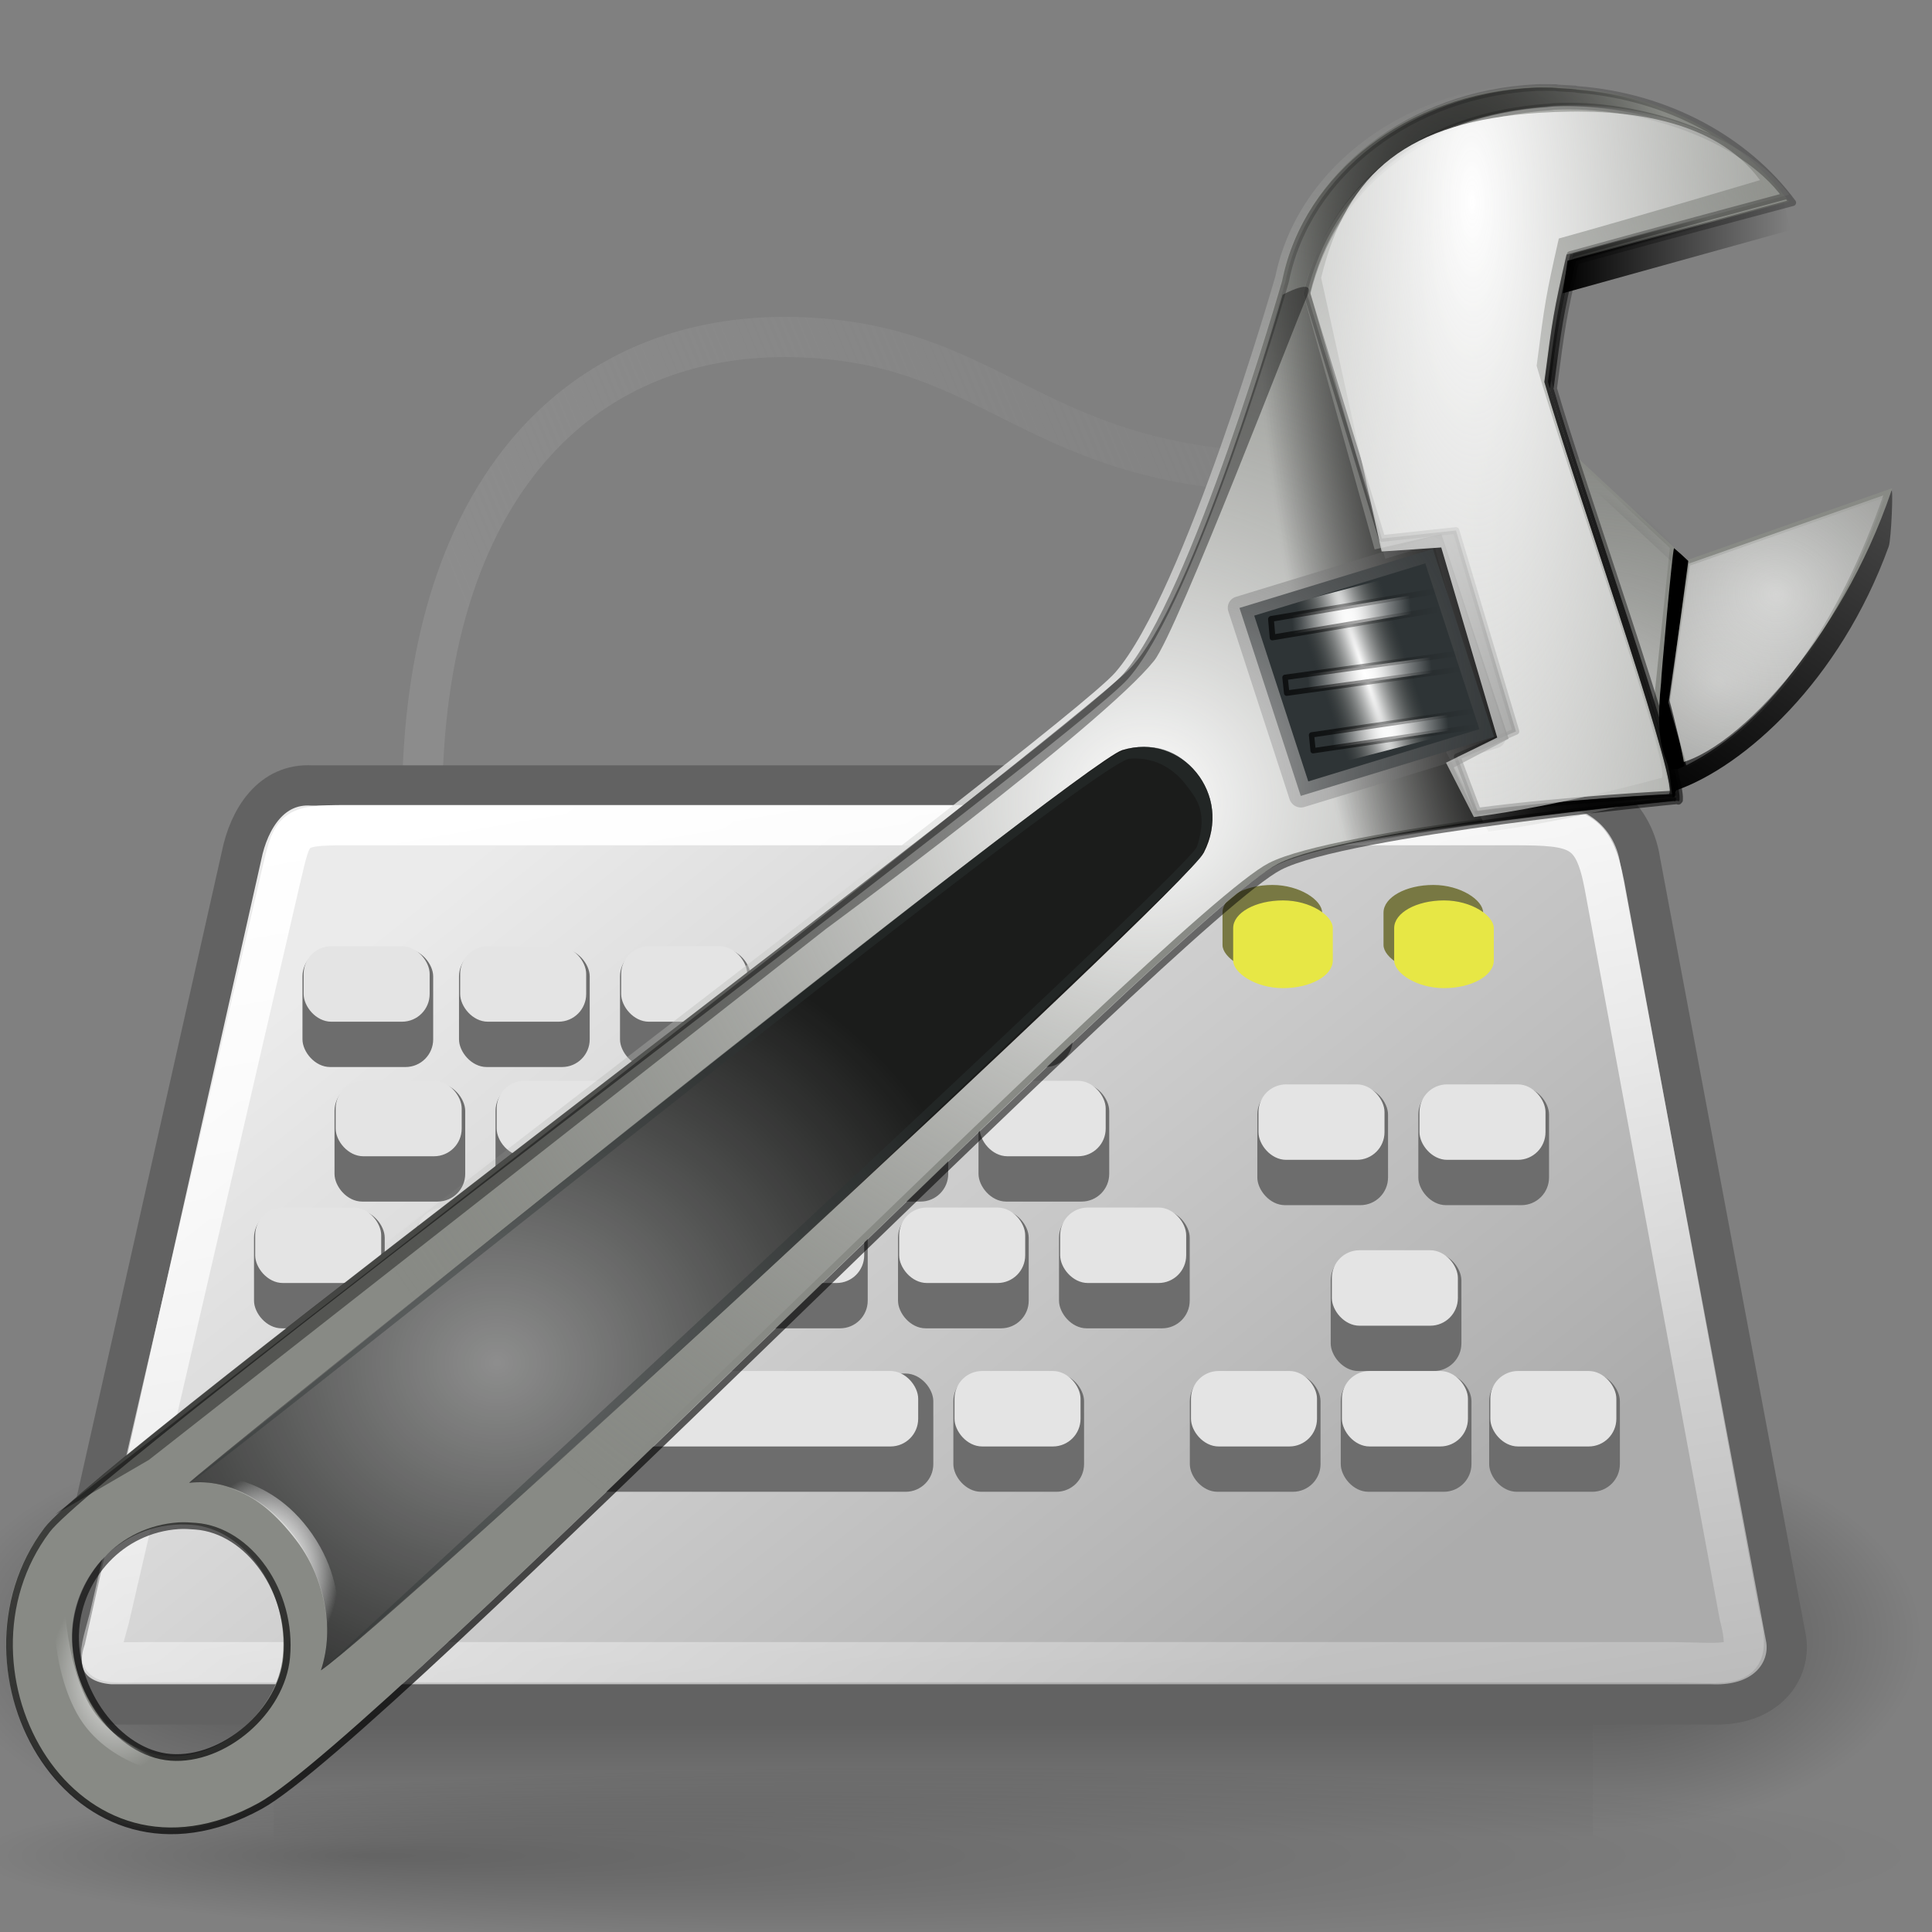 <?xml version="1.0" encoding="UTF-8" standalone="no"?>
<!-- Created with Inkscape (http://www.inkscape.org/) -->
<svg
   xmlns:dc="http://purl.org/dc/elements/1.1/"
   xmlns:cc="http://creativecommons.org/ns#"
   xmlns:rdf="http://www.w3.org/1999/02/22-rdf-syntax-ns#"
   xmlns:svg="http://www.w3.org/2000/svg"
   xmlns="http://www.w3.org/2000/svg"
   xmlns:xlink="http://www.w3.org/1999/xlink"
   xmlns:sodipodi="http://sodipodi.sourceforge.net/DTD/sodipodi-0.dtd"
   xmlns:inkscape="http://www.inkscape.org/namespaces/inkscape"
   width="48px"
   height="48px"
   id="svg2327"
   sodipodi:version="0.32"
   inkscape:version="0.46"
   sodipodi:docbase="/home/jimmac/src/cvs/tango-icon-theme/scalable/devices"
   sodipodi:docname="preferences-desktop-keyboard.svg"
   inkscape:output_extension="org.inkscape.output.svg.inkscape">
  <rect width="100%" height="100%" fill="#808080" stroke="none"/>
  <defs
     id="defs3">
    <inkscape:perspective
       sodipodi:type="inkscape:persp3d"
       inkscape:vp_x="0 : 24 : 1"
       inkscape:vp_y="0 : 1000 : 0"
       inkscape:vp_z="48 : 24 : 1"
       inkscape:persp3d-origin="24 : 16 : 1"
       id="perspective116" />
    <radialGradient
       inkscape:collect="always"
       xlink:href="#linearGradient5060"
       id="radialGradient6719"
       gradientUnits="userSpaceOnUse"
       gradientTransform="matrix(-2.774,0,0,1.97,112.762,-872.885)"
       cx="605.714"
       cy="486.648"
       fx="605.714"
       fy="486.648"
       r="117.143" />
    <linearGradient
       inkscape:collect="always"
       id="linearGradient5060">
      <stop
         style="stop-color:black;stop-opacity:1;"
         offset="0"
         id="stop5062" />
      <stop
         style="stop-color:black;stop-opacity:0;"
         offset="1"
         id="stop5064" />
    </linearGradient>
    <radialGradient
       inkscape:collect="always"
       xlink:href="#linearGradient5060"
       id="radialGradient6717"
       gradientUnits="userSpaceOnUse"
       gradientTransform="matrix(2.774,0,0,1.97,-1891.633,-872.885)"
       cx="605.714"
       cy="486.648"
       fx="605.714"
       fy="486.648"
       r="117.143" />
    <linearGradient
       id="linearGradient5048">
      <stop
         style="stop-color:black;stop-opacity:0;"
         offset="0"
         id="stop5050" />
      <stop
         id="stop5056"
         offset="0.5"
         style="stop-color:black;stop-opacity:1;" />
      <stop
         style="stop-color:black;stop-opacity:0;"
         offset="1"
         id="stop5052" />
    </linearGradient>
    <linearGradient
       inkscape:collect="always"
       xlink:href="#linearGradient5048"
       id="linearGradient6715"
       gradientUnits="userSpaceOnUse"
       gradientTransform="matrix(2.774,0,0,1.97,-1892.179,-872.885)"
       x1="302.857"
       y1="366.648"
       x2="302.857"
       y2="609.505" />
    <linearGradient
       id="linearGradient4548"
       inkscape:collect="always">
      <stop
         id="stop4550"
         offset="0"
         style="stop-color:#8c8c8c;stop-opacity:1;" />
      <stop
         id="stop4552"
         offset="1"
         style="stop-color:#8c8c8c;stop-opacity:0;" />
    </linearGradient>
    <linearGradient
       id="linearGradient4009"
       inkscape:collect="always">
      <stop
         id="stop4011"
         offset="0"
         style="stop-color:#ffffff;stop-opacity:1;" />
      <stop
         id="stop4013"
         offset="1"
         style="stop-color:#ffffff;stop-opacity:0;" />
    </linearGradient>
    <linearGradient
       id="linearGradient3997">
      <stop
         id="stop3999"
         offset="0"
         style="stop-color:#ebebeb;stop-opacity:1;" />
      <stop
         id="stop4001"
         offset="1"
         style="stop-color:#acacac;stop-opacity:1;" />
    </linearGradient>
    <linearGradient
       gradientUnits="userSpaceOnUse"
       y2="43.378"
       x2="30.142"
       y1="20.937"
       x1="12.094"
       id="linearGradient4003"
       xlink:href="#linearGradient3997"
       inkscape:collect="always" />
    <linearGradient
       gradientUnits="userSpaceOnUse"
       y2="52.666"
       x2="17.701"
       y1="19.736"
       x1="11.89"
       id="linearGradient4015"
       xlink:href="#linearGradient4009"
       inkscape:collect="always" />
    <linearGradient
       gradientUnits="userSpaceOnUse"
       y2="5.011"
       x2="35.257"
       y1="14.911"
       x1="11.503"
       id="linearGradient4554"
       xlink:href="#linearGradient4548"
       inkscape:collect="always" />
    <radialGradient
       r="4.909"
       fy="99.099"
       fx="18.988"
       cy="99.099"
       cx="18.988"
       gradientTransform="matrix(1,0,0,1.329,0,-29.992)"
       gradientUnits="userSpaceOnUse"
       id="radialGradient2602"
       xlink:href="#linearGradient6184"
       inkscape:collect="always" />
    <radialGradient
       r="4.909"
       fy="99.099"
       fx="18.988"
       cy="99.099"
       cx="18.988"
       gradientTransform="matrix(1,0,0,1.329,0,-29.992)"
       gradientUnits="userSpaceOnUse"
       id="radialGradient2600"
       xlink:href="#linearGradient6184"
       inkscape:collect="always" />
    <radialGradient
       r="33.898"
       fy="66.949"
       fx="22.596"
       cy="66.949"
       cx="22.596"
       gradientTransform="matrix(1,0,0,0.902,11.797,27.363)"
       gradientUnits="userSpaceOnUse"
       id="radialGradient2598"
       xlink:href="#linearGradient2648"
       inkscape:collect="always" />
    <radialGradient
       r="7.125"
       fy="28.16"
       fx="174.077"
       cy="28.16"
       cx="174.077"
       gradientTransform="matrix(4.766,0.335,-0.309,4.497,-701.807,-148.131)"
       gradientUnits="userSpaceOnUse"
       id="radialGradient2596"
       xlink:href="#linearGradient4174"
       inkscape:collect="always" />
    <radialGradient
       r="4.603"
       fy="99.121"
       fx="19.006"
       cy="99.121"
       cx="19.006"
       gradientTransform="matrix(-0.999,-5.013679e-2,7.080488e-2,-1.41,21.314,249.144)"
       gradientUnits="userSpaceOnUse"
       id="radialGradient2594"
       xlink:href="#linearGradient34264"
       inkscape:collect="always" />
    <radialGradient
       r="16.391"
       fy="-4.226"
       fx="224.464"
       cy="-4.226"
       cx="224.464"
       gradientTransform="matrix(2.315,-1.392699e-2,7.510166e-2,7.192,-420.327,44.349)"
       gradientUnits="userSpaceOnUse"
       id="radialGradient2592"
       xlink:href="#linearGradient10539"
       inkscape:collect="always" />
    <linearGradient
       y2="13.185"
       x2="141.673"
       y1="51.132"
       x1="114.744"
       gradientTransform="translate(0,2.611)"
       gradientUnits="userSpaceOnUse"
       id="linearGradient2590"
       xlink:href="#linearGradient26369"
       inkscape:collect="always" />
    <linearGradient
       y2="11.271"
       x2="120.069"
       y1="11.271"
       x1="105.581"
       gradientTransform="matrix(1.04,0,0,1,-4.813,2.611)"
       gradientUnits="userSpaceOnUse"
       id="linearGradient2588"
       xlink:href="#linearGradient23722"
       inkscape:collect="always" />
    <linearGradient
       y2="48.539"
       x2="95"
       y1="48.539"
       x1="79.735"
       gradientTransform="matrix(0.765,-9.213433e-7,-8.915483e-8,0.866,20.941,9.725)"
       gradientUnits="userSpaceOnUse"
       id="linearGradient2586"
       xlink:href="#linearGradient13184"
       inkscape:collect="always" />
    <radialGradient
       r="6.873"
       fy="38.928"
       fx="94.138"
       cy="38.928"
       cx="94.138"
       gradientTransform="matrix(0.603,4.958538e-3,-7.732142e-2,7.999,33.705,-255.13)"
       gradientUnits="userSpaceOnUse"
       id="radialGradient2584"
       xlink:href="#linearGradient11428"
       inkscape:collect="always" />
    <linearGradient
       y2="48.539"
       x2="95"
       y1="48.539"
       x1="79.735"
       gradientTransform="matrix(0.718,5.475357e-7,-1.861064e-8,0.869,26.477,14.374)"
       gradientUnits="userSpaceOnUse"
       id="linearGradient2582"
       xlink:href="#linearGradient13184"
       inkscape:collect="always" />
    <radialGradient
       r="6.873"
       fy="38.928"
       fx="94.138"
       cy="38.928"
       cx="94.138"
       gradientTransform="matrix(0.566,4.976245e-3,-7.260836e-2,8.025,38.463,-251.365)"
       gradientUnits="userSpaceOnUse"
       id="radialGradient2580"
       xlink:href="#linearGradient11428"
       inkscape:collect="always" />
    <linearGradient
       y2="48.539"
       x2="95"
       y1="48.539"
       x1="79.735"
       gradientTransform="matrix(0.737,-6.658052e-7,1.272726e-7,1.016,23.723,1.032)"
       gradientUnits="userSpaceOnUse"
       id="linearGradient2578"
       xlink:href="#linearGradient13184"
       inkscape:collect="always" />
    <radialGradient
       r="6.873"
       fy="38.928"
       fx="94.138"
       cy="38.928"
       cx="94.138"
       gradientTransform="matrix(0.581,5.817117e-3,-7.455762e-2,9.383,36.031,-309.666)"
       gradientUnits="userSpaceOnUse"
       id="radialGradient2576"
       xlink:href="#linearGradient11428"
       inkscape:collect="always" />
    <radialGradient
       r="4.142"
       fy="64.804"
       fx="77.371"
       cy="64.804"
       cx="77.371"
       gradientTransform="matrix(0.719,5.195072e-2,0.124,10.146,11.772,-600.324)"
       gradientUnits="userSpaceOnUse"
       id="radialGradient2574"
       xlink:href="#linearGradient15825"
       inkscape:collect="always" />
    <radialGradient
       r="8.072"
       fy="72.254"
       fx="64.035"
       cy="72.254"
       cx="64.035"
       gradientTransform="matrix(0.354,-4.171,5.033,-1.52,-331.365,448.841)"
       gradientUnits="userSpaceOnUse"
       id="radialGradient2572"
       xlink:href="#linearGradient17579"
       inkscape:collect="always" />
    <linearGradient
       y2="24.384"
       x2="70.801"
       y1="146.027"
       x1="123.645"
       gradientTransform="translate(-15.676,-27.053)"
       gradientUnits="userSpaceOnUse"
       id="linearGradient2570"
       xlink:href="#linearGradient29877"
       inkscape:collect="always" />
    <radialGradient
       r="59.073"
       fy="-10.284"
       fx="302.089"
       cy="-10.284"
       cx="302.089"
       gradientTransform="matrix(0.286,-6.334889e-2,0.208,0.942,21.24,69.804)"
       gradientUnits="userSpaceOnUse"
       id="radialGradient2568"
       xlink:href="#linearGradient25485"
       inkscape:collect="always" />
    <radialGradient
       r="59.073"
       fy="-10.284"
       fx="302.089"
       cy="-10.284"
       cx="302.089"
       gradientTransform="matrix(0.286,-6.334889e-2,0.208,0.942,20.999,69.804)"
       gradientUnits="userSpaceOnUse"
       id="radialGradient2566"
       xlink:href="#linearGradient25485"
       inkscape:collect="always" />
    <radialGradient
       r="16.391"
       fy="1.235"
       fx="222.099"
       cy="1.235"
       cx="222.099"
       gradientTransform="matrix(2.315,-1.392699e-2,7.510166e-2,7.192,-419.363,45.314)"
       gradientUnits="userSpaceOnUse"
       id="radialGradient2564"
       xlink:href="#linearGradient10539"
       inkscape:collect="always" />
    <radialGradient
       r="59.07"
       fy="47.897"
       fx="78.345"
       cy="47.897"
       cx="78.345"
       gradientTransform="matrix(1,0,0,0.978,-0.985,3.796)"
       gradientUnits="userSpaceOnUse"
       id="radialGradient2562"
       xlink:href="#linearGradient22831"
       inkscape:collect="always" />
    <radialGradient
       r="4.696"
       fy="56.317"
       fx="150.178"
       cy="56.317"
       cx="150.178"
       gradientTransform="matrix(7.9,-0.133,0.103,6.099,-1031.154,-297.761)"
       gradientUnits="userSpaceOnUse"
       id="radialGradient2560"
       xlink:href="#linearGradient6818"
       inkscape:collect="always" />
    <radialGradient
       r="7.125"
       fy="29.474"
       fx="173.353"
       cy="29.474"
       cx="173.353"
       gradientTransform="matrix(5.093,3.710751e-2,-3.342812e-2,4.588,-711.648,-118.823)"
       gradientUnits="userSpaceOnUse"
       id="radialGradient2558"
       xlink:href="#linearGradient4174"
       inkscape:collect="always" />
    <radialGradient
       r="11.547"
       fy="33.309"
       fx="154.178"
       cy="33.309"
       cx="154.178"
       gradientTransform="matrix(1,0,0,0.932,3.581,-10.168)"
       gradientUnits="userSpaceOnUse"
       id="radialGradient2556"
       xlink:href="#linearGradient5928"
       inkscape:collect="always" />
    <radialGradient
       r="80.225"
       fy="151.977"
       fx="129.698"
       cy="151.977"
       cx="81.563"
       gradientTransform="matrix(1,0,0,0.133,0,131.714)"
       gradientUnits="userSpaceOnUse"
       id="radialGradient2554"
       xlink:href="#linearGradient3148"
       inkscape:collect="always" />
    <radialGradient
       r="33.898"
       fy="66.949"
       fx="22.596"
       cy="66.949"
       cx="22.596"
       gradientTransform="matrix(1,0,0,0.902,11.797,27.363)"
       gradientUnits="userSpaceOnUse"
       id="radialGradient8652"
       xlink:href="#linearGradient2648"
       inkscape:collect="always" />
    <radialGradient
       r="4.909"
       fy="99.099"
       fx="18.988"
       cy="99.099"
       cx="18.988"
       gradientTransform="matrix(1,0,0,1.329,0,-29.992)"
       gradientUnits="userSpaceOnUse"
       id="radialGradient8648"
       xlink:href="#linearGradient6184"
       inkscape:collect="always" />
    <radialGradient
       r="4.909"
       fy="99.099"
       fx="18.988"
       cy="99.099"
       cx="18.988"
       gradientTransform="matrix(1,0,0,1.329,0,-29.992)"
       gradientUnits="userSpaceOnUse"
       id="radialGradient8645"
       xlink:href="#linearGradient6184"
       inkscape:collect="always" />
    <radialGradient
       r="7.125"
       fy="28.16"
       fx="174.077"
       cy="28.16"
       cx="174.077"
       gradientTransform="matrix(4.766,0.335,-0.309,4.497,-701.807,-148.131)"
       gradientUnits="userSpaceOnUse"
       id="radialGradient34303"
       xlink:href="#linearGradient4174"
       inkscape:collect="always" />
    <radialGradient
       r="4.603"
       fy="99.121"
       fx="19.006"
       cy="99.121"
       cx="19.006"
       gradientTransform="matrix(-0.999,-5.013679e-2,7.080488e-2,-1.41,21.314,249.144)"
       gradientUnits="userSpaceOnUse"
       id="radialGradient34276"
       xlink:href="#linearGradient34264"
       inkscape:collect="always" />
    <linearGradient
       gradientTransform="translate(-15.676,-27.053)"
       gradientUnits="userSpaceOnUse"
       y2="24.384"
       x2="70.801"
       y1="146.027"
       x1="123.645"
       id="linearGradient29883"
       xlink:href="#linearGradient29877"
       inkscape:collect="always" />
    <radialGradient
       r="16.391"
       fy="-4.226"
       fx="224.464"
       cy="-4.226"
       cx="224.464"
       gradientTransform="matrix(2.315,-1.392699e-2,7.510166e-2,7.192,-420.327,44.349)"
       gradientUnits="userSpaceOnUse"
       id="radialGradient27256"
       xlink:href="#linearGradient10539"
       inkscape:collect="always" />
    <radialGradient
       r="59.073"
       fy="-10.284"
       fx="302.089"
       cy="-10.284"
       cx="302.089"
       gradientTransform="matrix(0.286,-6.334889e-2,0.208,0.942,21.24,69.804)"
       gradientUnits="userSpaceOnUse"
       id="radialGradient27252"
       xlink:href="#linearGradient25485"
       inkscape:collect="always" />
    <linearGradient
       gradientTransform="translate(0,2.611)"
       gradientUnits="userSpaceOnUse"
       y2="13.185"
       x2="141.673"
       y1="51.132"
       x1="114.744"
       id="linearGradient26375"
       xlink:href="#linearGradient26369"
       inkscape:collect="always" />
    <radialGradient
       gradientUnits="userSpaceOnUse"
       gradientTransform="matrix(0.286,-6.334889e-2,0.208,0.942,20.999,69.804)"
       r="59.073"
       fy="-10.284"
       fx="302.089"
       cy="-10.284"
       cx="302.089"
       id="radialGradient25491"
       xlink:href="#linearGradient25485"
       inkscape:collect="always" />
    <linearGradient
       gradientTransform="matrix(1.04,0,0,1,-4.813,2.611)"
       gradientUnits="userSpaceOnUse"
       y2="11.271"
       x2="120.069"
       y1="11.271"
       x1="105.581"
       id="linearGradient23728"
       xlink:href="#linearGradient23722"
       inkscape:collect="always" />
    <radialGradient
       gradientUnits="userSpaceOnUse"
       gradientTransform="matrix(1,0,0,0.978,-0.985,3.796)"
       r="59.07"
       fy="47.897"
       fx="78.345"
       cy="47.897"
       cx="78.345"
       id="radialGradient22837"
       xlink:href="#linearGradient22831"
       inkscape:collect="always" />
    <radialGradient
       gradientUnits="userSpaceOnUse"
       gradientTransform="matrix(0.354,-4.171,5.033,-1.52,-331.365,448.841)"
       r="8.072"
       fy="72.254"
       fx="64.035"
       cy="72.254"
       cx="64.035"
       id="radialGradient19335"
       xlink:href="#linearGradient17579"
       inkscape:collect="always" />
    <radialGradient
       gradientUnits="userSpaceOnUse"
       gradientTransform="matrix(0.719,5.195072e-2,0.124,10.146,11.772,-600.324)"
       r="4.142"
       fy="64.804"
       fx="77.371"
       cy="64.804"
       cx="77.371"
       id="radialGradient15831"
       xlink:href="#linearGradient15825"
       inkscape:collect="always" />
    <linearGradient
       y2="48.539"
       x2="95"
       y1="48.539"
       x1="79.735"
       gradientTransform="matrix(0.765,-9.213433e-7,-8.915483e-8,0.866,20.941,9.725)"
       gradientUnits="userSpaceOnUse"
       id="linearGradient14948"
       xlink:href="#linearGradient13184"
       inkscape:collect="always" />
    <radialGradient
       r="6.873"
       fy="38.928"
       fx="94.138"
       cy="38.928"
       cx="94.138"
       gradientTransform="matrix(0.603,4.958538e-3,-7.732142e-2,7.999,33.705,-255.13)"
       gradientUnits="userSpaceOnUse"
       id="radialGradient14946"
       xlink:href="#linearGradient11428"
       inkscape:collect="always" />
    <linearGradient
       y2="48.539"
       x2="95"
       y1="48.539"
       x1="79.735"
       gradientTransform="matrix(0.718,5.475357e-7,-1.861064e-8,0.869,26.477,14.374)"
       gradientUnits="userSpaceOnUse"
       id="linearGradient14942"
       xlink:href="#linearGradient13184"
       inkscape:collect="always" />
    <radialGradient
       r="6.873"
       fy="38.928"
       fx="94.138"
       cy="38.928"
       cx="94.138"
       gradientTransform="matrix(0.566,4.976245e-3,-7.260836e-2,8.025,38.463,-251.365)"
       gradientUnits="userSpaceOnUse"
       id="radialGradient14940"
       xlink:href="#linearGradient11428"
       inkscape:collect="always" />
    <linearGradient
       gradientTransform="matrix(0.737,-6.658052e-7,1.272726e-7,1.016,23.723,1.032)"
       gradientUnits="userSpaceOnUse"
       y2="48.539"
       x2="95"
       y1="48.539"
       x1="79.735"
       id="linearGradient13190"
       xlink:href="#linearGradient13184"
       inkscape:collect="always" />
    <radialGradient
       gradientUnits="userSpaceOnUse"
       gradientTransform="matrix(0.581,5.817117e-3,-7.455762e-2,9.383,36.031,-309.666)"
       r="6.873"
       fy="38.928"
       fx="94.138"
       cy="38.928"
       cx="94.138"
       id="radialGradient12309"
       xlink:href="#linearGradient11428"
       inkscape:collect="always" />
    <radialGradient
       gradientUnits="userSpaceOnUse"
       gradientTransform="matrix(2.315,-1.392699e-2,7.510166e-2,7.192,-419.363,45.314)"
       r="16.391"
       fy="1.235"
       fx="222.099"
       cy="1.235"
       cx="222.099"
       id="radialGradient10545"
       xlink:href="#linearGradient10539"
       inkscape:collect="always" />
    <radialGradient
       r="4.696"
       fy="56.317"
       fx="150.178"
       cy="56.317"
       cx="150.178"
       gradientTransform="matrix(7.9,-0.133,0.103,6.099,-1031.154,-297.761)"
       gradientUnits="userSpaceOnUse"
       id="radialGradient9659"
       xlink:href="#linearGradient6818"
       inkscape:collect="always" />
    <radialGradient
       r="7.125"
       fy="29.474"
       fx="173.353"
       cy="29.474"
       cx="173.353"
       gradientTransform="matrix(5.093,3.710751e-2,-3.342812e-2,4.588,-711.648,-118.823)"
       gradientUnits="userSpaceOnUse"
       id="radialGradient9657"
       xlink:href="#linearGradient4174"
       inkscape:collect="always" />
    <radialGradient
       r="11.547"
       fy="33.309"
       fx="154.178"
       cy="33.309"
       cx="154.178"
       gradientTransform="matrix(1,0,0,0.932,3.581,-10.168)"
       gradientUnits="userSpaceOnUse"
       id="radialGradient9655"
       xlink:href="#linearGradient5928"
       inkscape:collect="always" />
    <radialGradient
       gradientUnits="userSpaceOnUse"
       gradientTransform="matrix(1,0,0,0.133,0,131.714)"
       r="80.225"
       fy="151.977"
       fx="129.698"
       cy="151.977"
       cx="81.563"
       id="radialGradient3154"
       xlink:href="#linearGradient3148"
       inkscape:collect="always" />
    <linearGradient
       id="linearGradient3148"
       inkscape:collect="always">
      <stop
         id="stop3150"
         offset="0"
         style="stop-color:#000000;stop-opacity:1;" />
      <stop
         id="stop3152"
         offset="1"
         style="stop-color:#000000;stop-opacity:0;" />
    </linearGradient>
    <linearGradient
       id="linearGradient4174">
      <stop
         id="stop4176"
         offset="0"
         style="stop-color:#ffffff;stop-opacity:1;" />
      <stop
         id="stop4178"
         offset="1"
         style="stop-color:#3e3e3e;stop-opacity:0;" />
    </linearGradient>
    <linearGradient
       id="linearGradient5928"
       inkscape:collect="always">
      <stop
         id="stop5930"
         offset="0"
         style="stop-color:#000000;stop-opacity:1;" />
      <stop
         id="stop5932"
         offset="1"
         style="stop-color:#000000;stop-opacity:0;" />
    </linearGradient>
    <linearGradient
       id="linearGradient6818">
      <stop
         id="stop6820"
         offset="0"
         style="stop-color:#ffffff;stop-opacity:1;" />
      <stop
         id="stop6822"
         offset="1"
         style="stop-color:#3e3e3e;stop-opacity:0;" />
    </linearGradient>
    <linearGradient
       id="linearGradient10539">
      <stop
         id="stop10541"
         offset="0"
         style="stop-color:#ffffff;stop-opacity:1;" />
      <stop
         id="stop10543"
         offset="1"
         style="stop-color:#888a85;stop-opacity:0;" />
    </linearGradient>
    <linearGradient
       id="linearGradient11428"
       inkscape:collect="always">
      <stop
         id="stop11430"
         offset="0"
         style="stop-color:#ffffff;stop-opacity:1;" />
      <stop
         id="stop11432"
         offset="1"
         style="stop-color:#ffffff;stop-opacity:0;" />
    </linearGradient>
    <linearGradient
       id="linearGradient13184">
      <stop
         id="stop13186"
         offset="0"
         style="stop-color:#000000;stop-opacity:0.667;" />
      <stop
         id="stop13188"
         offset="1"
         style="stop-color:#000000;stop-opacity:0;" />
    </linearGradient>
    <linearGradient
       id="linearGradient15825">
      <stop
         id="stop15827"
         offset="0"
         style="stop-color:#ffffff;stop-opacity:1;" />
      <stop
         id="stop15829"
         offset="1"
         style="stop-color:#555753;stop-opacity:0;" />
    </linearGradient>
    <linearGradient
       id="linearGradient17579">
      <stop
         id="stop17581"
         offset="0"
         style="stop-color:#ffffff;stop-opacity:1;" />
      <stop
         id="stop17583"
         offset="1"
         style="stop-color:#000000;stop-opacity:0;" />
    </linearGradient>
    <linearGradient
       id="linearGradient22831">
      <stop
         id="stop22833"
         offset="0"
         style="stop-color:#ffffff;stop-opacity:1;" />
      <stop
         id="stop22835"
         offset="1"
         style="stop-color:#888a85;stop-opacity:0;" />
    </linearGradient>
    <linearGradient
       id="linearGradient23722"
       inkscape:collect="always">
      <stop
         id="stop23724"
         offset="0"
         style="stop-color:#000000;stop-opacity:1;" />
      <stop
         id="stop23726"
         offset="1"
         style="stop-color:#000000;stop-opacity:0;" />
    </linearGradient>
    <linearGradient
       id="linearGradient25485">
      <stop
         id="stop25487"
         offset="0"
         style="stop-color:#000000;stop-opacity:1;" />
      <stop
         id="stop25489"
         offset="1"
         style="stop-color:#000000;stop-opacity:0;" />
    </linearGradient>
    <linearGradient
       id="linearGradient26369"
       inkscape:collect="always">
      <stop
         id="stop26371"
         offset="0"
         style="stop-color:#000000;stop-opacity:1;" />
      <stop
         id="stop26373"
         offset="1"
         style="stop-color:#000000;stop-opacity:0;" />
    </linearGradient>
    <linearGradient
       id="linearGradient29877"
       inkscape:collect="always">
      <stop
         id="stop29879"
         offset="0"
         style="stop-color:#000000;stop-opacity:1;" />
      <stop
         id="stop29881"
         offset="1"
         style="stop-color:#000000;stop-opacity:0;" />
    </linearGradient>
    <linearGradient
       id="linearGradient34264"
       inkscape:collect="always">
      <stop
         id="stop34266"
         offset="0"
         style="stop-color:#ffffff;stop-opacity:1;" />
      <stop
         id="stop34268"
         offset="1"
         style="stop-color:#ffffff;stop-opacity:0;" />
    </linearGradient>
    <linearGradient
       id="linearGradient2648"
       inkscape:collect="always">
      <stop
         id="stop2650"
         offset="0"
         style="stop-color:#ffffff;stop-opacity:1;" />
      <stop
         id="stop2652"
         offset="1"
         style="stop-color:#ffffff;stop-opacity:0;" />
    </linearGradient>
    <linearGradient
       id="linearGradient6184"
       inkscape:collect="always">
      <stop
         id="stop6186"
         offset="0"
         style="stop-color:#ffffff;stop-opacity:1;" />
      <stop
         id="stop6188"
         offset="1"
         style="stop-color:#ffffff;stop-opacity:0;" />
    </linearGradient>
    <linearGradient
       id="linearGradient3513">
      <stop
         id="stop3515"
         offset="0"
         style="stop-color:#f9f9f9;stop-opacity:1;" />
      <stop
         id="stop3517"
         offset="1"
         style="stop-color:#d1d1d1;stop-opacity:1;" />
    </linearGradient>
    <linearGradient
       id="linearGradient3578">
      <stop
         id="stop3580"
         offset="0"
         style="stop-color:#a2a2a2;stop-opacity:1;" />
      <stop
         id="stop3582"
         offset="1"
         style="stop-color:#e0e0e0;stop-opacity:1;" />
    </linearGradient>
    <inkscape:perspective
       id="perspective134"
       inkscape:persp3d-origin="64 : 42.666667 : 1"
       inkscape:vp_z="128 : 64 : 1"
       inkscape:vp_y="0 : 1000 : 0"
       inkscape:vp_x="0 : 64 : 1"
       sodipodi:type="inkscape:persp3d" />
  </defs>
  <sodipodi:namedview
     id="base"
     pagecolor="#ffffff"
     bordercolor="#666666"
     borderopacity="0.122"
     inkscape:pageopacity="0.0"
     inkscape:pageshadow="2"
     inkscape:zoom="12.541667"
     inkscape:cx="24"
     inkscape:cy="24.079734"
     inkscape:current-layer="layer1"
     showgrid="false"
     inkscape:grid-bbox="true"
     inkscape:document-units="px"
     inkscape:window-width="1193"
     inkscape:window-height="861"
     inkscape:window-x="111"
     inkscape:window-y="27" />
  <g
     id="layer1"
     inkscape:label="Layer 1"
     inkscape:groupmode="layer">
    <path
       id="path3995"
       d="M 10.5,19.25 C 10.75,11.875 14.625,8.25 19.75,8.375 C 24.875,8.5 25.625,11.75 32.375,11.75 C 39.125,11.75 39.125,7.25 38,6 C 36.875,4.75 35.625,3.5 35.625,3.5"
       style="stroke-opacity:1;stroke-linejoin:miter;stroke-linecap:butt;stroke-width:1px;stroke:url(#linearGradient4554);fill-rule:evenodd;fill-opacity:0.75;fill:none" />
    <g
       transform="matrix(2.446584e-2,0,0,2.086758e-2,44.948,38.904)"
       id="g6707">
      <rect
         style="opacity:0.402;color:black;fill:url(#linearGradient6715);fill-opacity:1;fill-rule:nonzero;stroke:none;stroke-width:1;stroke-linecap:round;stroke-linejoin:miter;marker:none;marker-start:none;marker-mid:none;marker-end:none;stroke-miterlimit:4;stroke-dasharray:none;stroke-dashoffset:0;stroke-opacity:1;visibility:visible;display:inline;overflow:visible"
         id="rect6709"
         width="1339.633"
         height="478.357"
         x="-1559.252"
         y="-150.697" />
      <path
         style="opacity:0.402;color:black;fill:url(#radialGradient6717);fill-opacity:1;fill-rule:nonzero;stroke:none;stroke-width:1;stroke-linecap:round;stroke-linejoin:miter;marker:none;marker-start:none;marker-mid:none;marker-end:none;stroke-miterlimit:4;stroke-dasharray:none;stroke-dashoffset:0;stroke-opacity:1;visibility:visible;display:inline;overflow:visible"
         d="M -219.619,-150.68 C -219.619,-150.68 -219.619,327.65 -219.619,327.65 C -76.745,328.551 125.781,220.481 125.781,88.454 C 125.781,-43.572 -33.655,-150.68 -219.619,-150.68 z "
         id="path6711"
         sodipodi:nodetypes="cccc" />
      <path
         sodipodi:nodetypes="cccc"
         id="path6713"
         d="M -1559.252,-150.68 C -1559.252,-150.68 -1559.252,327.65 -1559.252,327.65 C -1702.127,328.551 -1904.652,220.481 -1904.652,88.454 C -1904.652,-43.572 -1745.216,-150.68 -1559.252,-150.68 z "
         style="opacity:0.402;color:black;fill:url(#radialGradient6719);fill-opacity:1;fill-rule:nonzero;stroke:none;stroke-width:1;stroke-linecap:round;stroke-linejoin:miter;marker:none;marker-start:none;marker-mid:none;marker-end:none;stroke-miterlimit:4;stroke-dasharray:none;stroke-dashoffset:0;stroke-opacity:1;visibility:visible;display:inline;overflow:visible" />
    </g>
    <path
       sodipodi:nodetypes="ccccccccc"
       id="path3233"
       d="M 1.625,40.72 C 1.312,41.657 1.812,42.282 2.75,42.345 L 42.5,42.345 C 43.938,42.407 44.5,41.47 44.375,40.72 L 40.75,21.39 C 40.562,20.14 39.5,19.453 38.5,19.515 L 7.75,19.515 C 6.75,19.453 6.188,20.328 6,21.265 L 1.625,40.72 z "
       style="stroke-opacity:1;stroke-linejoin:miter;stroke-linecap:butt;stroke-width:1;stroke:#626262;fill-rule:evenodd;fill-opacity:1.0;fill:url(#linearGradient4003);stroke-dasharray:none;stroke-miterlimit:4" />
    <g
       transform="translate(-1.938,-1)"
       id="g4019">
      <rect
         ry="0.688"
         rx="0.688"
         y="35.125"
         x="11.188"
         height="2.938"
         width="13.938"
         id="rect4017"
         style="opacity:1;color:#000000;fill:#6d6d6d;fill-opacity:1;fill-rule:evenodd;stroke:none;stroke-width:2;stroke-linecap:butt;stroke-linejoin:miter;marker:none;marker-start:none;marker-mid:none;marker-end:none;stroke-miterlimit:4;stroke-dasharray:none;stroke-dashoffset:0;stroke-opacity:1;visibility:visible;display:inline;overflow:visible" />
      <rect
         style="opacity:1;color:#000000;fill:#e4e4e4;fill-opacity:1;fill-rule:evenodd;stroke:none;stroke-width:2;stroke-linecap:butt;stroke-linejoin:miter;marker:none;marker-start:none;marker-mid:none;marker-end:none;stroke-miterlimit:4;stroke-dasharray:none;stroke-dashoffset:0;stroke-opacity:1;visibility:visible;display:inline;overflow:visible"
         id="rect3235"
         width="13.438"
         height="1.875"
         x="11.312"
         y="35.062"
         rx="0.688"
         ry="0.688" />
    </g>
    <g
       transform="matrix(0.233,0,0,1,4.908,-11.553)"
       id="g4157">
      <rect
         style="opacity:1;color:#000000;fill:#6d6d6d;fill-opacity:1;fill-rule:evenodd;stroke:none;stroke-width:2;stroke-linecap:butt;stroke-linejoin:miter;marker:none;marker-start:none;marker-mid:none;marker-end:none;stroke-miterlimit:4;stroke-dasharray:none;stroke-dashoffset:0;stroke-opacity:1;visibility:visible;display:inline;overflow:visible"
         id="rect4159"
         width="13.938"
         height="2.938"
         x="11.188"
         y="35.125"
         rx="2.948"
         ry="0.688" />
      <rect
         ry="0.688"
         rx="2.948"
         y="35.062"
         x="11.312"
         height="1.875"
         width="13.438"
         id="rect4161"
         style="opacity:1;color:#000000;fill:#e4e4e4;fill-opacity:1;fill-rule:evenodd;stroke:none;stroke-width:2;stroke-linecap:butt;stroke-linejoin:miter;marker:none;marker-start:none;marker-mid:none;marker-end:none;stroke-miterlimit:4;stroke-dasharray:none;stroke-dashoffset:0;stroke-opacity:1;visibility:visible;display:inline;overflow:visible" />
    </g>
    <g
       transform="matrix(0.233,0,0,1,20.797,-11.553)"
       id="g4178">
      <rect
         style="opacity:1;color:#000000;fill:#6d6d6d;fill-opacity:1;fill-rule:evenodd;stroke:none;stroke-width:2;stroke-linecap:butt;stroke-linejoin:miter;marker:none;marker-start:none;marker-mid:none;marker-end:none;stroke-miterlimit:4;stroke-dasharray:none;stroke-dashoffset:0;stroke-opacity:1;visibility:visible;display:inline;overflow:visible"
         id="rect4180"
         width="13.938"
         height="2.938"
         x="11.188"
         y="35.125"
         rx="2.948"
         ry="0.688" />
      <rect
         ry="0.688"
         rx="2.948"
         y="35.062"
         x="11.312"
         height="1.875"
         width="13.438"
         id="rect4182"
         style="opacity:1;color:#000000;fill:#e4e4e4;fill-opacity:1;fill-rule:evenodd;stroke:none;stroke-width:2;stroke-linecap:butt;stroke-linejoin:miter;marker:none;marker-start:none;marker-mid:none;marker-end:none;stroke-miterlimit:4;stroke-dasharray:none;stroke-dashoffset:0;stroke-opacity:1;visibility:visible;display:inline;overflow:visible" />
    </g>
    <g
       id="g4151"
       transform="matrix(0.233,0,0,1,8.797,-11.553)">
      <rect
         ry="0.688"
         rx="2.948"
         y="35.125"
         x="11.188"
         height="2.938"
         width="13.938"
         id="rect4153"
         style="opacity:1;color:#000000;fill:#6d6d6d;fill-opacity:1;fill-rule:evenodd;stroke:none;stroke-width:2;stroke-linecap:butt;stroke-linejoin:miter;marker:none;marker-start:none;marker-mid:none;marker-end:none;stroke-miterlimit:4;stroke-dasharray:none;stroke-dashoffset:0;stroke-opacity:1;visibility:visible;display:inline;overflow:visible" />
      <rect
         style="opacity:1;color:#000000;fill:#e4e4e4;fill-opacity:1;fill-rule:evenodd;stroke:none;stroke-width:2;stroke-linecap:butt;stroke-linejoin:miter;marker:none;marker-start:none;marker-mid:none;marker-end:none;stroke-miterlimit:4;stroke-dasharray:none;stroke-dashoffset:0;stroke-opacity:1;visibility:visible;display:inline;overflow:visible"
         id="rect4155"
         width="13.438"
         height="1.875"
         x="11.312"
         y="35.062"
         rx="2.948"
         ry="0.688" />
    </g>
    <path
       style="stroke-opacity:1;stroke-dasharray:none;stroke-miterlimit:4;stroke-linejoin:miter;stroke-linecap:butt;stroke-width:1;stroke:url(#linearGradient4015);fill-rule:evenodd;fill-opacity:1;fill:none"
       d="M 2.716,40.202 C 2.383,41.445 2.325,41.296 3.652,41.296 L 41.386,41.296 C 43.028,41.296 43.585,41.565 43.217,40.139 L 39.861,21.988 C 39.593,20.585 39.186,20.501 37.614,20.501 L 8.617,20.501 C 7.204,20.501 7.269,20.58 6.967,21.839 L 2.716,40.202 z "
       id="path4005"
       sodipodi:nodetypes="ccccccccc" />
    <g
       transform="matrix(0.233,0,0,1,21.079,-1)"
       id="g4023">
      <rect
         style="opacity:1;color:#000000;fill:#6d6d6d;fill-opacity:1;fill-rule:evenodd;stroke:none;stroke-width:2;stroke-linecap:butt;stroke-linejoin:miter;marker:none;marker-start:none;marker-mid:none;marker-end:none;stroke-miterlimit:4;stroke-dasharray:none;stroke-dashoffset:0;stroke-opacity:1;visibility:visible;display:inline;overflow:visible"
         id="rect4025"
         width="13.938"
         height="2.938"
         x="11.188"
         y="35.125"
         rx="2.948"
         ry="0.688" />
      <rect
         ry="0.688"
         rx="2.948"
         y="35.062"
         x="11.312"
         height="1.875"
         width="13.438"
         id="rect4027"
         style="opacity:1;color:#000000;fill:#e4e4e4;fill-opacity:1;fill-rule:evenodd;stroke:none;stroke-width:2;stroke-linecap:butt;stroke-linejoin:miter;marker:none;marker-start:none;marker-mid:none;marker-end:none;stroke-miterlimit:4;stroke-dasharray:none;stroke-dashoffset:0;stroke-opacity:1;visibility:visible;display:inline;overflow:visible" />
    </g>
    <g
       id="g4029"
       transform="matrix(0.233,0,0,1,2.766,-1)">
      <rect
         ry="0.688"
         rx="2.948"
         y="35.125"
         x="11.188"
         height="2.938"
         width="13.938"
         id="rect4031"
         style="opacity:1;color:#000000;fill:#6d6d6d;fill-opacity:1;fill-rule:evenodd;stroke:none;stroke-width:2;stroke-linecap:butt;stroke-linejoin:miter;marker:none;marker-start:none;marker-mid:none;marker-end:none;stroke-miterlimit:4;stroke-dasharray:none;stroke-dashoffset:0;stroke-opacity:1;visibility:visible;display:inline;overflow:visible" />
      <rect
         style="opacity:1;color:#000000;fill:#e4e4e4;fill-opacity:1;fill-rule:evenodd;stroke:none;stroke-width:2;stroke-linecap:butt;stroke-linejoin:miter;marker:none;marker-start:none;marker-mid:none;marker-end:none;stroke-miterlimit:4;stroke-dasharray:none;stroke-dashoffset:0;stroke-opacity:1;visibility:visible;display:inline;overflow:visible"
         id="rect4033"
         width="13.438"
         height="1.875"
         x="11.312"
         y="35.062"
         rx="2.948"
         ry="0.688" />
    </g>
    <g
       id="g4035"
       transform="matrix(0.233,0,0,1,26.954,-1)">
      <rect
         ry="0.688"
         rx="2.948"
         y="35.125"
         x="11.188"
         height="2.938"
         width="13.938"
         id="rect4037"
         style="opacity:1;color:#000000;fill:#6d6d6d;fill-opacity:1;fill-rule:evenodd;stroke:none;stroke-width:2;stroke-linecap:butt;stroke-linejoin:miter;marker:none;marker-start:none;marker-mid:none;marker-end:none;stroke-miterlimit:4;stroke-dasharray:none;stroke-dashoffset:0;stroke-opacity:1;visibility:visible;display:inline;overflow:visible" />
      <rect
         style="opacity:1;color:#000000;fill:#e4e4e4;fill-opacity:1;fill-rule:evenodd;stroke:none;stroke-width:2;stroke-linecap:butt;stroke-linejoin:miter;marker:none;marker-start:none;marker-mid:none;marker-end:none;stroke-miterlimit:4;stroke-dasharray:none;stroke-dashoffset:0;stroke-opacity:1;visibility:visible;display:inline;overflow:visible"
         id="rect4039"
         width="13.438"
         height="1.875"
         x="11.312"
         y="35.062"
         rx="2.948"
         ry="0.688" />
    </g>
    <g
       id="g4053"
       transform="matrix(0.233,0,0,1,30.454,-4)">
      <rect
         ry="0.688"
         rx="2.948"
         y="35.125"
         x="11.188"
         height="2.938"
         width="13.938"
         id="rect4055"
         style="opacity:1;color:#000000;fill:#6d6d6d;fill-opacity:1;fill-rule:evenodd;stroke:none;stroke-width:2;stroke-linecap:butt;stroke-linejoin:miter;marker:none;marker-start:none;marker-mid:none;marker-end:none;stroke-miterlimit:4;stroke-dasharray:none;stroke-dashoffset:0;stroke-opacity:1;visibility:visible;display:inline;overflow:visible" />
      <rect
         style="opacity:1;color:#000000;fill:#e4e4e4;fill-opacity:1;fill-rule:evenodd;stroke:none;stroke-width:2;stroke-linecap:butt;stroke-linejoin:miter;marker:none;marker-start:none;marker-mid:none;marker-end:none;stroke-miterlimit:4;stroke-dasharray:none;stroke-dashoffset:0;stroke-opacity:1;visibility:visible;display:inline;overflow:visible"
         id="rect4057"
         width="13.438"
         height="1.875"
         x="11.312"
         y="35.062"
         rx="2.948"
         ry="0.688" />
    </g>
    <g
       transform="matrix(0.233,0,0,1,30.704,-1)"
       id="g4041">
      <rect
         style="opacity:1;color:#000000;fill:#6d6d6d;fill-opacity:1;fill-rule:evenodd;stroke:none;stroke-width:2;stroke-linecap:butt;stroke-linejoin:miter;marker:none;marker-start:none;marker-mid:none;marker-end:none;stroke-miterlimit:4;stroke-dasharray:none;stroke-dashoffset:0;stroke-opacity:1;visibility:visible;display:inline;overflow:visible"
         id="rect4043"
         width="13.938"
         height="2.938"
         x="11.188"
         y="35.125"
         rx="2.948"
         ry="0.688" />
      <rect
         ry="0.688"
         rx="2.948"
         y="35.062"
         x="11.312"
         height="1.875"
         width="13.438"
         id="rect4045"
         style="opacity:1;color:#000000;fill:#e4e4e4;fill-opacity:1;fill-rule:evenodd;stroke:none;stroke-width:2;stroke-linecap:butt;stroke-linejoin:miter;marker:none;marker-start:none;marker-mid:none;marker-end:none;stroke-miterlimit:4;stroke-dasharray:none;stroke-dashoffset:0;stroke-opacity:1;visibility:visible;display:inline;overflow:visible" />
    </g>
    <g
       id="g4047"
       transform="matrix(0.233,0,0,1,34.391,-1)">
      <rect
         ry="0.688"
         rx="2.948"
         y="35.125"
         x="11.188"
         height="2.938"
         width="13.938"
         id="rect4049"
         style="opacity:1;color:#000000;fill:#6d6d6d;fill-opacity:1;fill-rule:evenodd;stroke:none;stroke-width:2;stroke-linecap:butt;stroke-linejoin:miter;marker:none;marker-start:none;marker-mid:none;marker-end:none;stroke-miterlimit:4;stroke-dasharray:none;stroke-dashoffset:0;stroke-opacity:1;visibility:visible;display:inline;overflow:visible" />
      <rect
         style="opacity:1;color:#000000;fill:#e4e4e4;fill-opacity:1;fill-rule:evenodd;stroke:none;stroke-width:2;stroke-linecap:butt;stroke-linejoin:miter;marker:none;marker-start:none;marker-mid:none;marker-end:none;stroke-miterlimit:4;stroke-dasharray:none;stroke-dashoffset:0;stroke-opacity:1;visibility:visible;display:inline;overflow:visible"
         id="rect4051"
         width="13.438"
         height="1.875"
         x="11.312"
         y="35.062"
         rx="2.948"
         ry="0.688" />
    </g>
    <g
       transform="matrix(0.233,0,0,1,3.704,-5.061)"
       id="g4085">
      <rect
         style="opacity:1;color:#000000;fill:#6d6d6d;fill-opacity:1;fill-rule:evenodd;stroke:none;stroke-width:2;stroke-linecap:butt;stroke-linejoin:miter;marker:none;marker-start:none;marker-mid:none;marker-end:none;stroke-miterlimit:4;stroke-dasharray:none;stroke-dashoffset:0;stroke-opacity:1;visibility:visible;display:inline;overflow:visible"
         id="rect4087"
         width="13.938"
         height="2.938"
         x="11.188"
         y="35.125"
         rx="2.948"
         ry="0.688" />
      <rect
         ry="0.688"
         rx="2.948"
         y="35.062"
         x="11.312"
         height="1.875"
         width="13.438"
         id="rect4089"
         style="opacity:1;color:#000000;fill:#e4e4e4;fill-opacity:1;fill-rule:evenodd;stroke:none;stroke-width:2;stroke-linecap:butt;stroke-linejoin:miter;marker:none;marker-start:none;marker-mid:none;marker-end:none;stroke-miterlimit:4;stroke-dasharray:none;stroke-dashoffset:0;stroke-opacity:1;visibility:visible;display:inline;overflow:visible" />
    </g>
    <g
       id="g4091"
       transform="matrix(0.233,0,0,1,7.704,-5.061)">
      <rect
         ry="0.688"
         rx="2.948"
         y="35.125"
         x="11.188"
         height="2.938"
         width="13.938"
         id="rect4093"
         style="opacity:1;color:#000000;fill:#6d6d6d;fill-opacity:1;fill-rule:evenodd;stroke:none;stroke-width:2;stroke-linecap:butt;stroke-linejoin:miter;marker:none;marker-start:none;marker-mid:none;marker-end:none;stroke-miterlimit:4;stroke-dasharray:none;stroke-dashoffset:0;stroke-opacity:1;visibility:visible;display:inline;overflow:visible" />
      <rect
         style="opacity:1;color:#000000;fill:#e4e4e4;fill-opacity:1;fill-rule:evenodd;stroke:none;stroke-width:2;stroke-linecap:butt;stroke-linejoin:miter;marker:none;marker-start:none;marker-mid:none;marker-end:none;stroke-miterlimit:4;stroke-dasharray:none;stroke-dashoffset:0;stroke-opacity:1;visibility:visible;display:inline;overflow:visible"
         id="rect4095"
         width="13.438"
         height="1.875"
         x="11.312"
         y="35.062"
         rx="2.948"
         ry="0.688" />
    </g>
    <g
       transform="matrix(0.233,0,0,1,11.704,-5.061)"
       id="g4097">
      <rect
         style="opacity:1;color:#000000;fill:#6d6d6d;fill-opacity:1;fill-rule:evenodd;stroke:none;stroke-width:2;stroke-linecap:butt;stroke-linejoin:miter;marker:none;marker-start:none;marker-mid:none;marker-end:none;stroke-miterlimit:4;stroke-dasharray:none;stroke-dashoffset:0;stroke-opacity:1;visibility:visible;display:inline;overflow:visible"
         id="rect4099"
         width="13.938"
         height="2.938"
         x="11.188"
         y="35.125"
         rx="2.948"
         ry="0.688" />
      <rect
         ry="0.688"
         rx="2.948"
         y="35.062"
         x="11.312"
         height="1.875"
         width="13.438"
         id="rect4101"
         style="opacity:1;color:#000000;fill:#e4e4e4;fill-opacity:1;fill-rule:evenodd;stroke:none;stroke-width:2;stroke-linecap:butt;stroke-linejoin:miter;marker:none;marker-start:none;marker-mid:none;marker-end:none;stroke-miterlimit:4;stroke-dasharray:none;stroke-dashoffset:0;stroke-opacity:1;visibility:visible;display:inline;overflow:visible" />
    </g>
    <g
       id="g4103"
       transform="matrix(0.233,0,0,1,15.704,-5.061)">
      <rect
         ry="0.688"
         rx="2.948"
         y="35.125"
         x="11.188"
         height="2.938"
         width="13.938"
         id="rect4105"
         style="opacity:1;color:#000000;fill:#6d6d6d;fill-opacity:1;fill-rule:evenodd;stroke:none;stroke-width:2;stroke-linecap:butt;stroke-linejoin:miter;marker:none;marker-start:none;marker-mid:none;marker-end:none;stroke-miterlimit:4;stroke-dasharray:none;stroke-dashoffset:0;stroke-opacity:1;visibility:visible;display:inline;overflow:visible" />
      <rect
         style="opacity:1;color:#000000;fill:#e4e4e4;fill-opacity:1;fill-rule:evenodd;stroke:none;stroke-width:2;stroke-linecap:butt;stroke-linejoin:miter;marker:none;marker-start:none;marker-mid:none;marker-end:none;stroke-miterlimit:4;stroke-dasharray:none;stroke-dashoffset:0;stroke-opacity:1;visibility:visible;display:inline;overflow:visible"
         id="rect4107"
         width="13.438"
         height="1.875"
         x="11.312"
         y="35.062"
         rx="2.948"
         ry="0.688" />
    </g>
    <g
       transform="matrix(0.233,0,0,1,21.704,-8.21)"
       id="g4121">
      <rect
         style="opacity:1;color:#000000;fill:#6d6d6d;fill-opacity:1;fill-rule:evenodd;stroke:none;stroke-width:2;stroke-linecap:butt;stroke-linejoin:miter;marker:none;marker-start:none;marker-mid:none;marker-end:none;stroke-miterlimit:4;stroke-dasharray:none;stroke-dashoffset:0;stroke-opacity:1;visibility:visible;display:inline;overflow:visible"
         id="rect4123"
         width="13.938"
         height="2.938"
         x="11.188"
         y="35.125"
         rx="2.948"
         ry="0.688" />
      <rect
         ry="0.688"
         rx="2.948"
         y="35.062"
         x="11.312"
         height="1.875"
         width="13.438"
         id="rect4125"
         style="opacity:1;color:#000000;fill:#e4e4e4;fill-opacity:1;fill-rule:evenodd;stroke:none;stroke-width:2;stroke-linecap:butt;stroke-linejoin:miter;marker:none;marker-start:none;marker-mid:none;marker-end:none;stroke-miterlimit:4;stroke-dasharray:none;stroke-dashoffset:0;stroke-opacity:1;visibility:visible;display:inline;overflow:visible" />
    </g>
    <g
       transform="matrix(0.233,0,0,1,19.704,-5.061)"
       id="g4109">
      <rect
         style="opacity:1;color:#000000;fill:#6d6d6d;fill-opacity:1;fill-rule:evenodd;stroke:none;stroke-width:2;stroke-linecap:butt;stroke-linejoin:miter;marker:none;marker-start:none;marker-mid:none;marker-end:none;stroke-miterlimit:4;stroke-dasharray:none;stroke-dashoffset:0;stroke-opacity:1;visibility:visible;display:inline;overflow:visible"
         id="rect4111"
         width="13.938"
         height="2.938"
         x="11.188"
         y="35.125"
         rx="2.948"
         ry="0.688" />
      <rect
         ry="0.688"
         rx="2.948"
         y="35.062"
         x="11.312"
         height="1.875"
         width="13.438"
         id="rect4113"
         style="opacity:1;color:#000000;fill:#e4e4e4;fill-opacity:1;fill-rule:evenodd;stroke:none;stroke-width:2;stroke-linecap:butt;stroke-linejoin:miter;marker:none;marker-start:none;marker-mid:none;marker-end:none;stroke-miterlimit:4;stroke-dasharray:none;stroke-dashoffset:0;stroke-opacity:1;visibility:visible;display:inline;overflow:visible" />
    </g>
    <g
       id="g4115"
       transform="matrix(0.233,0,0,1,23.704,-5.061)">
      <rect
         ry="0.688"
         rx="2.948"
         y="35.125"
         x="11.188"
         height="2.938"
         width="13.938"
         id="rect4117"
         style="opacity:1;color:#000000;fill:#6d6d6d;fill-opacity:1;fill-rule:evenodd;stroke:none;stroke-width:2;stroke-linecap:butt;stroke-linejoin:miter;marker:none;marker-start:none;marker-mid:none;marker-end:none;stroke-miterlimit:4;stroke-dasharray:none;stroke-dashoffset:0;stroke-opacity:1;visibility:visible;display:inline;overflow:visible" />
      <rect
         style="opacity:1;color:#000000;fill:#e4e4e4;fill-opacity:1;fill-rule:evenodd;stroke:none;stroke-width:2;stroke-linecap:butt;stroke-linejoin:miter;marker:none;marker-start:none;marker-mid:none;marker-end:none;stroke-miterlimit:4;stroke-dasharray:none;stroke-dashoffset:0;stroke-opacity:1;visibility:visible;display:inline;overflow:visible"
         id="rect4119"
         width="13.438"
         height="1.875"
         x="11.312"
         y="35.062"
         rx="2.948"
         ry="0.688" />
    </g>
    <g
       id="g4172"
       transform="matrix(0.233,0,0,1,16.797,-11.553)">
      <rect
         ry="0.688"
         rx="2.948"
         y="35.125"
         x="11.188"
         height="2.938"
         width="13.938"
         id="rect4174"
         style="opacity:1;color:#000000;fill:#6d6d6d;fill-opacity:1;fill-rule:evenodd;stroke:none;stroke-width:2;stroke-linecap:butt;stroke-linejoin:miter;marker:none;marker-start:none;marker-mid:none;marker-end:none;stroke-miterlimit:4;stroke-dasharray:none;stroke-dashoffset:0;stroke-opacity:1;visibility:visible;display:inline;overflow:visible" />
      <rect
         style="opacity:1;color:#000000;fill:#e4e4e4;fill-opacity:1;fill-rule:evenodd;stroke:none;stroke-width:2;stroke-linecap:butt;stroke-linejoin:miter;marker:none;marker-start:none;marker-mid:none;marker-end:none;stroke-miterlimit:4;stroke-dasharray:none;stroke-dashoffset:0;stroke-opacity:1;visibility:visible;display:inline;overflow:visible"
         id="rect4176"
         width="13.438"
         height="1.875"
         x="11.312"
         y="35.062"
         rx="2.948"
         ry="0.688" />
    </g>
    <g
       id="g4127"
       transform="matrix(0.233,0,0,1,17.704,-8.21)">
      <rect
         ry="0.688"
         rx="2.948"
         y="35.125"
         x="11.188"
         height="2.938"
         width="13.938"
         id="rect4129"
         style="opacity:1;color:#000000;fill:#6d6d6d;fill-opacity:1;fill-rule:evenodd;stroke:none;stroke-width:2;stroke-linecap:butt;stroke-linejoin:miter;marker:none;marker-start:none;marker-mid:none;marker-end:none;stroke-miterlimit:4;stroke-dasharray:none;stroke-dashoffset:0;stroke-opacity:1;visibility:visible;display:inline;overflow:visible" />
      <rect
         style="opacity:1;color:#000000;fill:#e4e4e4;fill-opacity:1;fill-rule:evenodd;stroke:none;stroke-width:2;stroke-linecap:butt;stroke-linejoin:miter;marker:none;marker-start:none;marker-mid:none;marker-end:none;stroke-miterlimit:4;stroke-dasharray:none;stroke-dashoffset:0;stroke-opacity:1;visibility:visible;display:inline;overflow:visible"
         id="rect4131"
         width="13.438"
         height="1.875"
         x="11.312"
         y="35.062"
         rx="2.948"
         ry="0.688" />
    </g>
    <g
       transform="matrix(0.233,0,0,1,12.797,-11.553)"
       id="g4166">
      <rect
         style="opacity:1;color:#000000;fill:#6d6d6d;fill-opacity:1;fill-rule:evenodd;stroke:none;stroke-width:2;stroke-linecap:butt;stroke-linejoin:miter;marker:none;marker-start:none;marker-mid:none;marker-end:none;stroke-miterlimit:4;stroke-dasharray:none;stroke-dashoffset:0;stroke-opacity:1;visibility:visible;display:inline;overflow:visible"
         id="rect4168"
         width="13.938"
         height="2.938"
         x="11.188"
         y="35.125"
         rx="2.948"
         ry="0.688" />
      <rect
         ry="0.688"
         rx="2.948"
         y="35.062"
         x="11.312"
         height="1.875"
         width="13.438"
         id="rect4170"
         style="opacity:1;color:#000000;fill:#e4e4e4;fill-opacity:1;fill-rule:evenodd;stroke:none;stroke-width:2;stroke-linecap:butt;stroke-linejoin:miter;marker:none;marker-start:none;marker-mid:none;marker-end:none;stroke-miterlimit:4;stroke-dasharray:none;stroke-dashoffset:0;stroke-opacity:1;visibility:visible;display:inline;overflow:visible" />
    </g>
    <g
       transform="matrix(0.233,0,0,1,13.704,-8.21)"
       id="g4133">
      <rect
         style="opacity:1;color:#000000;fill:#6d6d6d;fill-opacity:1;fill-rule:evenodd;stroke:none;stroke-width:2;stroke-linecap:butt;stroke-linejoin:miter;marker:none;marker-start:none;marker-mid:none;marker-end:none;stroke-miterlimit:4;stroke-dasharray:none;stroke-dashoffset:0;stroke-opacity:1;visibility:visible;display:inline;overflow:visible"
         id="rect4135"
         width="13.938"
         height="2.938"
         x="11.188"
         y="35.125"
         rx="2.948"
         ry="0.688" />
      <rect
         ry="0.688"
         rx="2.948"
         y="35.062"
         x="11.312"
         height="1.875"
         width="13.438"
         id="rect4137"
         style="opacity:1;color:#000000;fill:#e4e4e4;fill-opacity:1;fill-rule:evenodd;stroke:none;stroke-width:2;stroke-linecap:butt;stroke-linejoin:miter;marker:none;marker-start:none;marker-mid:none;marker-end:none;stroke-miterlimit:4;stroke-dasharray:none;stroke-dashoffset:0;stroke-opacity:1;visibility:visible;display:inline;overflow:visible" />
    </g>
    <g
       id="g4139"
       transform="matrix(0.233,0,0,1,9.704,-8.21)">
      <rect
         ry="0.688"
         rx="2.948"
         y="35.125"
         x="11.188"
         height="2.938"
         width="13.938"
         id="rect4141"
         style="opacity:1;color:#000000;fill:#6d6d6d;fill-opacity:1;fill-rule:evenodd;stroke:none;stroke-width:2;stroke-linecap:butt;stroke-linejoin:miter;marker:none;marker-start:none;marker-mid:none;marker-end:none;stroke-miterlimit:4;stroke-dasharray:none;stroke-dashoffset:0;stroke-opacity:1;visibility:visible;display:inline;overflow:visible" />
      <rect
         style="opacity:1;color:#000000;fill:#e4e4e4;fill-opacity:1;fill-rule:evenodd;stroke:none;stroke-width:2;stroke-linecap:butt;stroke-linejoin:miter;marker:none;marker-start:none;marker-mid:none;marker-end:none;stroke-miterlimit:4;stroke-dasharray:none;stroke-dashoffset:0;stroke-opacity:1;visibility:visible;display:inline;overflow:visible"
         id="rect4143"
         width="13.438"
         height="1.875"
         x="11.312"
         y="35.062"
         rx="2.948"
         ry="0.688" />
    </g>
    <g
       transform="matrix(0.233,0,0,1,5.704,-8.21)"
       id="g4145">
      <rect
         style="opacity:1;color:#000000;fill:#6d6d6d;fill-opacity:1;fill-rule:evenodd;stroke:none;stroke-width:2;stroke-linecap:butt;stroke-linejoin:miter;marker:none;marker-start:none;marker-mid:none;marker-end:none;stroke-miterlimit:4;stroke-dasharray:none;stroke-dashoffset:0;stroke-opacity:1;visibility:visible;display:inline;overflow:visible"
         id="rect4147"
         width="13.938"
         height="2.938"
         x="11.188"
         y="35.125"
         rx="2.948"
         ry="0.688" />
      <rect
         ry="0.688"
         rx="2.948"
         y="35.062"
         x="11.312"
         height="1.875"
         width="13.438"
         id="rect4149"
         style="opacity:1;color:#000000;fill:#e4e4e4;fill-opacity:1;fill-rule:evenodd;stroke:none;stroke-width:2;stroke-linecap:butt;stroke-linejoin:miter;marker:none;marker-start:none;marker-mid:none;marker-end:none;stroke-miterlimit:4;stroke-dasharray:none;stroke-dashoffset:0;stroke-opacity:1;visibility:visible;display:inline;overflow:visible" />
    </g>
    <g
       id="g4220"
       transform="matrix(0.233,0,0,1,28.631,-8.121)">
      <rect
         ry="0.688"
         rx="2.948"
         y="35.125"
         x="11.188"
         height="2.938"
         width="13.938"
         id="rect4222"
         style="opacity:1;color:#000000;fill:#6d6d6d;fill-opacity:1;fill-rule:evenodd;stroke:none;stroke-width:2;stroke-linecap:butt;stroke-linejoin:miter;marker:none;marker-start:none;marker-mid:none;marker-end:none;stroke-miterlimit:4;stroke-dasharray:none;stroke-dashoffset:0;stroke-opacity:1;visibility:visible;display:inline;overflow:visible" />
      <rect
         style="opacity:1;color:#000000;fill:#e4e4e4;fill-opacity:1;fill-rule:evenodd;stroke:none;stroke-width:2;stroke-linecap:butt;stroke-linejoin:miter;marker:none;marker-start:none;marker-mid:none;marker-end:none;stroke-miterlimit:4;stroke-dasharray:none;stroke-dashoffset:0;stroke-opacity:1;visibility:visible;display:inline;overflow:visible"
         id="rect4224"
         width="13.438"
         height="1.875"
         x="11.312"
         y="35.062"
         rx="2.948"
         ry="0.688" />
    </g>
    <g
       transform="matrix(0.233,0,0,1,32.631,-8.121)"
       id="g4226">
      <rect
         style="opacity:1;color:#000000;fill:#6d6d6d;fill-opacity:1;fill-rule:evenodd;stroke:none;stroke-width:2;stroke-linecap:butt;stroke-linejoin:miter;marker:none;marker-start:none;marker-mid:none;marker-end:none;stroke-miterlimit:4;stroke-dasharray:none;stroke-dashoffset:0;stroke-opacity:1;visibility:visible;display:inline;overflow:visible"
         id="rect4228"
         width="13.938"
         height="2.938"
         x="11.188"
         y="35.125"
         rx="2.948"
         ry="0.688" />
      <rect
         ry="0.688"
         rx="2.948"
         y="35.062"
         x="11.312"
         height="1.875"
         width="13.438"
         id="rect4230"
         style="opacity:1;color:#000000;fill:#e4e4e4;fill-opacity:1;fill-rule:evenodd;stroke:none;stroke-width:2;stroke-linecap:butt;stroke-linejoin:miter;marker:none;marker-start:none;marker-mid:none;marker-end:none;stroke-miterlimit:4;stroke-dasharray:none;stroke-dashoffset:0;stroke-opacity:1;visibility:visible;display:inline;overflow:visible" />
    </g>
    <g
       transform="matrix(1,0,0,1.45,0.851,-9.293)"
       id="g4264">
      <rect
         ry="0.474"
         rx="2.948"
         y="21.572"
         x="29.522"
         height="1.503"
         width="2.475"
         id="rect4254"
         style="opacity:1;color:#000000;fill:#787843;fill-opacity:1;fill-rule:evenodd;stroke:none;stroke-width:1;stroke-linecap:butt;stroke-linejoin:miter;marker:none;marker-start:none;marker-mid:none;marker-end:none;stroke-miterlimit:4;stroke-dasharray:none;stroke-dashoffset:0;stroke-opacity:1;visibility:visible;display:inline;overflow:visible" />
      <rect
         style="opacity:1;color:#000000;fill:#787843;fill-opacity:1;fill-rule:evenodd;stroke:none;stroke-width:1;stroke-linecap:butt;stroke-linejoin:miter;marker:none;marker-start:none;marker-mid:none;marker-end:none;stroke-miterlimit:4;stroke-dasharray:none;stroke-dashoffset:0;stroke-opacity:1;visibility:visible;display:inline;overflow:visible"
         id="rect4256"
         width="2.475"
         height="1.503"
         x="33.522"
         y="21.572"
         rx="2.948"
         ry="0.474" />
      <rect
         style="opacity:1;color:#000000;fill:#e7e745;fill-opacity:1;fill-rule:evenodd;stroke:none;stroke-width:1;stroke-linecap:butt;stroke-linejoin:miter;marker:none;marker-start:none;marker-mid:none;marker-end:none;stroke-miterlimit:4;stroke-dasharray:none;stroke-dashoffset:0;stroke-opacity:1;visibility:visible;display:inline;overflow:visible"
         id="rect4250"
         width="2.475"
         height="1.503"
         x="29.787"
         y="21.837"
         rx="2.948"
         ry="0.474" />
      <rect
         ry="0.474"
         rx="2.948"
         y="21.837"
         x="33.787"
         height="1.503"
         width="2.475"
         id="rect4252"
         style="opacity:1;color:#000000;fill:#e7e745;fill-opacity:1;fill-rule:evenodd;stroke:none;stroke-width:1;stroke-linecap:butt;stroke-linejoin:miter;marker:none;marker-start:none;marker-mid:none;marker-end:none;stroke-miterlimit:4;stroke-dasharray:none;stroke-dashoffset:0;stroke-opacity:1;visibility:visible;display:inline;overflow:visible" />
    </g>
    <g
       inkscape:label="Layer 1"
       id="g2756"
       transform="translate(-1.132,-0.121)">
      <g
         transform="matrix(0.375,0,0,0.375,0.582,1.076)"
         id="g2507">
        <path
           sodipodi:type="arc"
           style="opacity:0.221;fill:url(#radialGradient2554);fill-opacity:1;fill-rule:nonzero;stroke:none;stroke-width:0.1;stroke-linecap:round;stroke-linejoin:round;stroke-miterlimit:4;stroke-dasharray:none;stroke-dashoffset:4;stroke-opacity:1"
           id="path3146"
           sodipodi:cx="81.562538"
           sodipodi:cy="151.97745"
           sodipodi:rx="80.225449"
           sodipodi:ry="10.696727"
           d="M 161.788,151.977 A 80.225,10.697 0 1 1 1.337,151.977 A 80.225,10.697 0 1 1 161.788,151.977 z"
           transform="matrix(-0.8,0,0,0.561,129.373,35.171)"
           inkscape:r_cx="true"
           inkscape:r_cy="true" />
        <g
           id="g8758"
           transform="matrix(0.936,5.862005e-2,-6.057727e-2,0.98,-42.662,10.228)"
           inkscape:r_cx="true"
           inkscape:r_cy="true">
          <path
             sodipodi:nodetypes="cccsc"
             inkscape:r_cy="true"
             inkscape:r_cx="true"
             id="path3285"
             d="M 181.676,9.099 L 167.544,14.799 L 159.389,8.406 C 158.318,9.823 157.503,30.099 162.491,29.926 C 171.623,29.61 178.297,20.601 181.676,9.099 z"
             style="opacity:1;fill:#888a85;fill-opacity:1;fill-rule:evenodd;stroke:url(#radialGradient2556);stroke-width:1.644;stroke-linecap:round;stroke-linejoin:round;stroke-miterlimit:4;stroke-dasharray:none;stroke-opacity:1" />
          <path
             inkscape:r_cy="true"
             inkscape:r_cx="true"
             id="path3293"
             d="M 181.161,9.76 L 167.755,15.166 L 166.911,24.604 L 168.442,28.76 C 174.288,25.536 178.638,18.347 181.161,9.76 z"
             style="opacity:0.514;fill:url(#radialGradient2558);fill-opacity:1;fill-rule:evenodd;stroke:none;stroke-width:2.144;stroke-linecap:round;stroke-linejoin:round;stroke-miterlimit:4;stroke-dasharray:none;stroke-opacity:1" />
          <path
             inkscape:r_cy="true"
             inkscape:r_cx="true"
             id="path5936"
             d="M 159.316,8.597 C 159.312,8.603 159.289,8.622 159.285,8.629 C 159.276,8.642 159.262,8.675 159.254,8.691 C 158.215,10.788 157.519,30.298 162.41,30.129 C 163.491,30.091 164.555,29.931 165.566,29.66 L 166.254,14.066 L 159.316,8.597 z"
             style="opacity:0.514;fill:url(#radialGradient2560);fill-opacity:1;fill-rule:evenodd;stroke:none;stroke-width:1.644;stroke-linecap:round;stroke-linejoin:round;stroke-miterlimit:4;stroke-dasharray:none;stroke-opacity:1" />
        </g>
        <path
           style="opacity:1;fill:#888a85;fill-opacity:1;fill-rule:evenodd;stroke:none;stroke-width:2.144;stroke-linecap:round;stroke-linejoin:round;stroke-miterlimit:4;stroke-dasharray:none;stroke-opacity:1"
           d="M 104.042,3.165 C 95.282,3.159 87.915,8.581 86.411,15.947 C 86.402,15.98 86.378,16.05 86.369,16.082 C 86.369,16.082 80.37,36.954 75.805,42.174 C 72.222,46.272 7.673,94.34 4.353,98.747 C -2.66,108.055 6.103,123.822 18.464,117.023 C 26.613,112.54 79.367,58.209 85.98,54.799 C 90.45,52.494 112.378,50.444 112.378,50.444 C 113.581,50.909 106.049,29.742 104.144,23.111 C 104.699,18.853 104.735,18.506 105.606,14.672 C 110.679,13.274 120,10.817 120,10.817 C 116.941,6.685 111.753,3.752 105.708,3.292 C 105.668,3.289 105.619,3.285 105.58,3.282 C 105.359,3.267 104.561,3.201 104.491,3.199 C 104.43,3.198 104.33,3.186 104.267,3.182 C 104.197,3.182 104.111,3.165 104.042,3.165 z M 14.184,98.478 C 17.702,98.745 20.606,102.84 20.205,107.187 C 19.872,110.783 16.058,114.071 12.54,113.804 C 9.022,113.536 5.955,109.289 6.247,105.337 C 6.528,101.539 9.738,98.14 14.184,98.478 z"
           id="path2388"
           inkscape:r_cx="true"
           inkscape:r_cy="true"
           sodipodi:nodetypes="cccssssccccssssccssss" />
        <path
           sodipodi:nodetypes="cccssssccccssssccssss"
           inkscape:r_cy="true"
           inkscape:r_cx="true"
           id="path21956"
           d="M 103.59,3 C 94.83,2.993 87.463,8.416 85.959,15.782 C 85.95,15.815 85.926,15.884 85.917,15.917 C 85.917,15.917 79.917,36.789 75.353,42.009 C 71.77,46.106 7.221,94.175 3.901,98.582 C -3.112,107.89 5.651,123.657 18.012,116.857 C 26.161,112.375 78.915,58.044 85.528,54.634 C 89.998,52.328 111.926,50.278 111.926,50.278 C 113.129,50.743 105.597,29.576 103.692,22.946 C 104.247,18.688 104.283,18.341 105.154,14.507 C 110.227,13.109 119.548,10.652 119.548,10.652 C 116.489,6.519 111.301,3.586 105.256,3.127 C 105.216,3.124 105.167,3.12 105.128,3.117 C 104.907,3.101 104.109,3.036 104.039,3.034 C 103.978,3.033 103.878,3.02 103.814,3.017 C 103.745,3.016 103.659,3 103.59,3 z M 13.732,98.312 C 17.25,98.58 20.154,102.675 19.752,107.022 C 19.42,110.618 15.606,113.906 12.088,113.639 C 8.57,113.371 5.502,109.124 5.795,105.172 C 6.076,101.374 9.286,97.974 13.732,98.312 z"
           style="opacity:1;fill:url(#radialGradient2562);fill-opacity:1;fill-rule:evenodd;stroke:none;stroke-width:2.144;stroke-linecap:round;stroke-linejoin:round;stroke-miterlimit:4;stroke-dasharray:none;stroke-opacity:1" />
        <path
           style="opacity:1;fill:url(#radialGradient2564);fill-opacity:1;fill-rule:evenodd;stroke:none;stroke-width:2.144;stroke-linecap:round;stroke-linejoin:round;stroke-miterlimit:4;stroke-dasharray:none;stroke-opacity:1"
           d="M 88.271,16.824 L 93.245,34.474 L 96.471,33.484 L 99.939,46.316 L 97.268,47.261 L 100.08,52.551 C 105.963,51.774 112.434,49.973 112.434,49.973 C 112.438,49.974 112.461,49.975 112.465,49.975 C 112.469,49.975 112.493,49.979 112.496,49.978 C 112.499,49.975 112.527,49.952 112.53,49.948 C 112.532,49.944 112.53,49.922 112.532,49.917 C 112.535,49.905 112.566,49.869 112.568,49.855 C 112.782,48.023 106.021,28.895 104.237,22.653 C 104.789,18.395 104.84,18.054 105.706,14.22 C 110.752,12.822 120,10.352 120,10.352 C 116.957,6.219 109.933,4.086 104.403,4.445 C 95.718,5.008 89.983,9.779 88.271,16.824 z"
           id="path9661"
           sodipodi:nodetypes="cccccccssssscccsc"
           inkscape:r_cx="true"
           inkscape:r_cy="true" />
        <path
           style="opacity:1;fill:url(#radialGradient2566);fill-opacity:1;fill-rule:evenodd;stroke:none;stroke-width:2.144;stroke-linecap:round;stroke-linejoin:round;stroke-miterlimit:4;stroke-dasharray:none;stroke-opacity:1"
           d="M 103.031,3.255 C 94.724,3.651 87.852,8.959 86.406,16.037 C 86.397,16.069 86.384,16.129 86.375,16.162 C 86.375,16.162 80.377,37.035 75.812,42.255 C 72.23,46.353 7.664,94.411 4.344,98.818 C -2.669,108.126 6.108,123.898 18.469,117.099 C 26.618,112.616 79.387,58.291 86,54.88 C 90.47,52.575 112.375,50.505 112.375,50.505 C 112.38,50.507 112.402,50.535 112.406,50.537 C 112.41,50.537 112.434,50.537 112.438,50.537 C 112.441,50.535 112.466,50.507 112.469,50.505 C 112.471,50.501 112.498,50.479 112.5,50.474 C 112.502,50.469 112.498,50.449 112.5,50.443 C 112.504,50.424 112.498,50.374 112.5,50.349 C 112.599,48.25 105.935,29.383 104.156,23.193 C 104.711,18.935 104.754,18.589 105.625,14.755 C 110.697,13.357 120,10.88 120,10.88 C 116.941,6.748 111.764,3.84 105.719,3.38 C 105.679,3.377 105.633,3.352 105.594,3.349 C 105.373,3.334 104.57,3.288 104.5,3.287 C 104.439,3.285 104.345,3.259 104.281,3.255 C 104.221,3.255 104.126,3.258 104.062,3.255 C 103.72,3.255 103.369,3.239 103.031,3.255 z M 104.188,4.505 C 109.676,4.229 116.536,6.375 119.531,10.443 C 119.531,10.443 110.295,12.919 105.25,14.318 C 104.383,18.152 104.333,18.497 103.781,22.755 C 105.551,28.949 112.198,47.828 112.094,49.912 C 112.093,49.919 112.095,49.936 112.094,49.943 C 112.087,49.954 112.069,49.995 112.062,50.005 C 112.062,50.008 112.063,50.033 112.062,50.037 C 112.055,50.043 112.033,50.066 112.031,50.068 C 112.024,50.067 112.002,50.068 112,50.068 C 111.997,50.068 111.972,50.068 111.969,50.068 C 111.969,50.068 105.008,50.416 99.125,51.193 L 97.768,48.308 L 101.419,46.393 L 96.964,32.84 L 92.54,33.854 L 87.812,16.912 C 89.525,9.866 95.252,5.1 103.938,4.537 C 104.024,4.531 104.1,4.51 104.188,4.505 z M 13.062,98.537 C 13.425,98.513 13.805,98.539 14.187,98.568 C 17.706,98.835 20.62,102.909 20.219,107.255 C 19.886,110.851 16.049,114.148 12.531,113.88 C 9.013,113.613 5.957,109.364 6.25,105.412 C 6.507,101.94 9.204,98.792 13.062,98.537 z"
           id="path23730"
           inkscape:r_cx="true"
           inkscape:r_cy="true"
           sodipodi:nodetypes="ccssssscsssssscccssssscccccsssssscccccccsccssssc" />
        <path
           inkscape:r_cy="true"
           inkscape:r_cx="true"
           id="path27250"
           d="M 103.272,3.255 C 94.966,3.651 88.093,8.959 86.647,16.037 C 86.638,16.069 86.625,16.129 86.616,16.162 C 86.616,16.162 80.618,37.035 76.054,42.255 C 72.471,46.353 7.905,94.411 4.585,98.818 C -2.427,108.126 6.349,123.898 18.71,117.099 C 26.859,112.616 79.628,58.291 86.241,54.88 C 90.711,52.575 112.616,50.505 112.616,50.505 C 112.621,50.507 112.643,50.535 112.647,50.537 C 112.652,50.537 112.675,50.537 112.679,50.537 C 112.682,50.535 112.707,50.507 112.71,50.505 C 112.712,50.501 112.739,50.479 112.741,50.474 C 112.743,50.469 112.74,50.449 112.741,50.443 C 112.745,50.424 112.739,50.374 112.741,50.349 C 112.84,48.25 106.176,29.383 104.397,23.193 C 104.952,18.935 104.995,18.589 105.866,14.755 C 110.939,13.357 120.241,10.88 120.241,10.88 C 117.182,6.748 112.005,3.84 105.96,3.38 C 105.92,3.377 105.874,3.352 105.835,3.349 C 105.615,3.334 104.812,3.288 104.741,3.287 C 104.68,3.285 104.586,3.259 104.522,3.255 C 104.462,3.255 104.367,3.258 104.304,3.255 C 103.961,3.255 103.61,3.239 103.272,3.255 z M 104.429,4.505 C 109.917,4.229 116.777,6.375 119.772,10.443 C 119.772,10.443 110.536,12.919 105.491,14.318 C 104.625,18.152 104.574,18.497 104.022,22.755 C 105.792,28.949 112.44,47.828 112.335,49.912 C 112.334,49.919 112.336,49.936 112.335,49.943 C 112.328,49.954 112.31,49.995 112.304,50.005 C 112.304,50.008 112.304,50.033 112.304,50.037 C 112.296,50.043 112.274,50.066 112.272,50.068 C 112.266,50.067 112.243,50.068 112.241,50.068 C 112.238,50.068 112.213,50.068 112.21,50.068 C 112.21,50.068 105.249,50.416 99.366,51.193 L 98.009,47.585 L 101.901,45.911 L 97.929,32.599 L 93.022,33.13 L 88.054,16.912 C 89.766,9.866 95.493,5.1 104.179,4.537 C 104.265,4.531 104.342,4.51 104.429,4.505 z M 13.304,98.537 C 13.666,98.513 14.047,98.539 14.429,98.568 C 17.947,98.835 20.862,102.909 20.46,107.255 C 20.128,110.851 16.29,114.148 12.772,113.88 C 9.254,113.613 6.199,109.364 6.491,105.412 C 6.748,101.94 9.445,98.792 13.304,98.537 z"
           style="opacity:1;fill:url(#radialGradient2568);fill-opacity:1;fill-rule:evenodd;stroke:url(#linearGradient2570);stroke-width:0.444;stroke-linecap:round;stroke-linejoin:round;stroke-miterlimit:4;stroke-dasharray:none;stroke-opacity:1"
           sodipodi:nodetypes="ccssssscsssssscccssssscccccsssssscccccccsccssssc" />
        <g
           id="g22839"
           transform="translate(0,2.611)">
          <rect
             transform="matrix(0.956,-0.292,0.31,0.951,0,0)"
             inkscape:r_cy="true"
             inkscape:r_cx="true"
             y="58"
             x="68.625"
             height="13.095"
             width="13.4"
             id="rect10551"
             style="opacity:1;fill:#2e3436;fill-opacity:1;fill-rule:evenodd;stroke:url(#radialGradient2572);stroke-width:1.544;stroke-linecap:round;stroke-linejoin:round;stroke-miterlimit:4;stroke-dasharray:none;stroke-opacity:1" />
          <rect
             style="opacity:1;fill:url(#radialGradient2574);fill-opacity:1;fill-rule:evenodd;stroke:none;stroke-width:1.644;stroke-linecap:round;stroke-linejoin:round;stroke-miterlimit:4;stroke-dasharray:none;stroke-opacity:1"
             id="rect14950"
             width="7.725"
             height="11.043"
             x="71.563"
             y="55.691"
             inkscape:r_cx="true"
             inkscape:r_cy="true"
             transform="matrix(0.968,-0.252,0.307,0.952,0,0)" />
          <rect
             transform="matrix(0.986,-0.166,8.671967e-2,0.996,0,0)"
             ry="0"
             inkscape:r_cy="true"
             inkscape:r_cx="true"
             y="49.743"
             x="82.512"
             height="1.233"
             width="11.255"
             id="rect10553"
             style="opacity:1;fill:url(#radialGradient2576);fill-opacity:1;fill-rule:evenodd;stroke:url(#linearGradient2578);stroke-width:0.384;stroke-linecap:round;stroke-linejoin:round;stroke-miterlimit:4;stroke-dasharray:none;stroke-opacity:1" />
          <rect
             style="opacity:1;fill:url(#radialGradient2580);fill-opacity:1;fill-rule:evenodd;stroke:url(#linearGradient2582);stroke-width:0.351;stroke-linecap:round;stroke-linejoin:round;stroke-miterlimit:4;stroke-dasharray:none;stroke-opacity:1"
             id="rect14938"
             width="10.96"
             height="1.054"
             x="83.728"
             y="56.036"
             inkscape:r_cx="true"
             inkscape:r_cy="true"
             ry="0"
             transform="matrix(0.989,-0.146,9.906172e-2,0.995,0,0)" />
          <rect
             transform="matrix(0.991,-0.137,0.106,0.994,0,0)"
             ry="0"
             inkscape:r_cy="true"
             inkscape:r_cx="true"
             y="51.249"
             x="81.908"
             height="1.051"
             width="11.672"
             id="rect14944"
             style="opacity:1;fill:url(#radialGradient2584);fill-opacity:1;fill-rule:evenodd;stroke:url(#linearGradient2586);stroke-width:0.361;stroke-linecap:round;stroke-linejoin:round;stroke-miterlimit:4;stroke-dasharray:none;stroke-opacity:1" />
        </g>
        <path
           style="fill:url(#linearGradient2588);fill-opacity:1;fill-rule:evenodd;stroke:none;stroke-width:1.444;stroke-linecap:round;stroke-linejoin:round;stroke-miterlimit:4;stroke-opacity:1"
           d="M 105.32,14.724 L 119.679,10.88 L 120.069,12.7 L 105,16.884 L 105.32,14.724 z"
           id="rect22846"
           sodipodi:nodetypes="ccccc"
           inkscape:r_cx="true"
           inkscape:r_cy="true" />
        <path
           style="fill:url(#linearGradient2590);fill-opacity:1;fill-rule:evenodd;stroke:none;stroke-width:1.444;stroke-linecap:round;stroke-linejoin:round;stroke-miterlimit:4;stroke-opacity:1"
           d="M 112.016,48.139 C 116.099,47.856 123.477,39.756 126.771,29.995 C 126.918,29.561 126.769,33.193 126.6,33.656 C 123.344,42.642 116.99,48.226 112.569,49.798 C 112.307,49.891 112.366,51.576 112.016,48.139 z"
           id="rect25493"
           sodipodi:nodetypes="csssc"
           inkscape:r_cx="true"
           inkscape:r_cy="true" />
        <path
           inkscape:r_cy="true"
           inkscape:r_cx="true"
           sodipodi:nodetypes="cccccccssssscccsc"
           id="path27254"
           d="M 88.995,15.86 L 93.004,33.992 L 96.954,33.725 L 100.662,46.316 L 97.268,47.984 L 99.115,51.586 C 104.998,50.81 111.469,49.008 111.469,49.008 C 111.474,49.01 111.496,49.01 111.5,49.011 C 111.504,49.011 111.528,49.014 111.532,49.013 C 111.535,49.01 111.563,48.987 111.565,48.984 C 111.567,48.979 111.566,48.957 111.568,48.952 C 111.571,48.94 111.601,48.905 111.603,48.891 C 111.817,47.059 105.056,27.931 103.273,21.689 C 103.824,17.431 103.875,17.089 104.742,13.255 C 109.787,11.857 118.071,9.387 118.071,9.387 C 115.028,5.255 108.968,4.568 103.439,4.927 C 94.753,5.491 90.707,8.814 88.995,15.86 z"
           style="opacity:1;fill:url(#radialGradient2592);fill-opacity:1;fill-rule:evenodd;stroke:none;stroke-width:2.144;stroke-linecap:round;stroke-linejoin:round;stroke-miterlimit:4;stroke-dasharray:none;stroke-opacity:1" />
        <path
           style="opacity:0.385;fill:#000000;fill-opacity:1;fill-rule:evenodd;stroke:none;stroke-width:0.444;stroke-linecap:round;stroke-linejoin:round;stroke-miterlimit:4;stroke-opacity:1"
           d="M 5.133,97.783 C 5.133,97.783 71.778,46.192 76.224,41.856 C 80.492,37.692 86.447,16.981 86.447,16.981 C 86.447,16.981 88.645,15.786 88.096,17.003 C 87.344,18.67 79.457,39.32 77.933,41.224 C 74.462,45.563 56.219,58.974 56.219,58.974 L 11.329,94.176 L 5.133,97.783 z"
           id="rect30766"
           sodipodi:nodetypes="cscssccc"
           inkscape:r_cx="true"
           inkscape:r_cy="true" />
        <path
           style="opacity:0.894;fill:url(#radialGradient2594);fill-opacity:1;fill-rule:evenodd;stroke:none;stroke-width:0.444;stroke-linecap:round;stroke-linejoin:round;stroke-miterlimit:4;stroke-opacity:1"
           d="M 13.11,115.081 C 13.11,115.081 8.549,114.554 6.574,110.997 C 4.599,107.44 5.043,102.468 5.043,102.468 L 5.679,101.69 C 5.679,101.69 5.507,106.715 7.258,110.136 C 9.042,113.623 13.739,114.432 13.648,114.555 L 13.11,115.081 z"
           id="path34274"
           sodipodi:nodetypes="cscczcc"
           inkscape:r_cx="true"
           inkscape:r_cy="true" />
        <path
           style="fill:#000000;fill-opacity:1;fill-rule:evenodd;stroke:none;stroke-width:1.578;stroke-linecap:round;stroke-linejoin:round;stroke-miterlimit:4;stroke-dasharray:none;stroke-opacity:1"
           d="M 112.374,33.767 C 112.258,34.034 111.508,42.371 111.518,42.671 C 111.04,47.24 112.008,47.649 112.013,48.479 C 112.875,48.253 112.265,48.597 113.065,48.205 C 113.047,47.798 112.366,44.883 112.065,43.83 C 112.397,41.57 113.232,35.218 113.319,34.617 C 112.959,34.278 112.821,34.144 112.374,33.767 z"
           id="path34280"
           inkscape:r_cx="true"
           inkscape:r_cy="true"
           sodipodi:nodetypes="ccccccc" />
        <path
           style="opacity:0.514;fill:url(#radialGradient2596);fill-opacity:1;fill-rule:evenodd;stroke:none;stroke-width:2.144;stroke-linecap:round;stroke-linejoin:round;stroke-miterlimit:4;stroke-dasharray:none;stroke-opacity:1"
           d="M 126.24,30.275 L 113.362,34.79 L 112,43.994 L 113.182,48.158 C 118.85,45.341 123.358,38.546 126.24,30.275 z"
           id="path34301"
           inkscape:r_cx="true"
           inkscape:r_cy="true" />
        <path
           style="fill:#888a85;fill-opacity:1;fill-rule:evenodd;stroke:none;stroke-width:0.444;stroke-linecap:round;stroke-linejoin:round;stroke-miterlimit:4;stroke-dasharray:none;stroke-opacity:1"
           d="M 14.002,95.695 C 19.476,95.058 24.675,102.249 22.728,108.119 C 27.155,105.115 79.933,56.446 81.222,53.938 C 83.197,50.097 79.757,45.932 75.81,47.155 C 73.057,48.009 13.645,95.736 14.002,95.695 z"
           id="path30758"
           inkscape:r_cx="true"
           inkscape:r_cy="true"
           sodipodi:nodetypes="ccsss" />
        <path
           style="opacity:0.8;fill:#000000;fill-opacity:1;fill-rule:evenodd;stroke:none;stroke-width:0.444;stroke-linecap:round;stroke-linejoin:round;stroke-miterlimit:4;stroke-dasharray:none;stroke-opacity:1"
           d="M 14.002,95.695 C 19.476,95.058 24.675,102.249 22.728,108.119 C 27.155,105.115 79.933,56.446 81.222,53.938 C 83.197,50.097 79.757,45.932 75.81,47.155 C 73.057,48.009 13.645,95.736 14.002,95.695 z"
           id="path7295"
           inkscape:r_cx="true"
           inkscape:r_cy="true"
           sodipodi:nodetypes="ccsss" />
        <path
           sodipodi:nodetypes="ccsss"
           inkscape:r_cy="true"
           inkscape:r_cx="true"
           id="path1773"
           d="M 14.002,95.695 C 19.476,95.058 24.675,102.249 22.728,108.119 C 27.155,105.115 79.933,56.446 81.222,53.938 C 83.197,50.097 79.757,45.932 75.81,47.155 C 73.057,48.009 13.645,95.736 14.002,95.695 z"
           style="opacity:0.5;fill:url(#radialGradient2598);fill-opacity:1;fill-rule:evenodd;stroke:none;stroke-width:0.444;stroke-linecap:round;stroke-linejoin:round;stroke-miterlimit:4;stroke-dasharray:none;stroke-opacity:1" />
        <path
           style="opacity:0.404;fill:#2e3436;fill-opacity:1;fill-rule:evenodd;stroke:none;stroke-width:0.444;stroke-linecap:round;stroke-linejoin:round;stroke-miterlimit:4;stroke-opacity:1"
           d="M 75.712,47.266 C 76.028,47.112 78.659,46.12 80.649,48.57 C 82.348,50.661 81.84,52.524 81.078,54.161 C 80.709,54.951 56.425,77.715 52.057,81.863 C 49.909,83.903 42.61,90.501 35.906,96.601 C 29.143,102.756 22.857,108.038 22.857,108.038 C 22.857,108.038 80.262,55.127 80.773,53.543 C 81.523,51.221 80.715,50.343 80.067,49.484 C 79.406,48.608 78.179,47.564 76.303,47.719 C 73.716,47.934 15.136,95.366 14.109,95.635 C 14.109,95.635 28.194,84.111 43.012,72.302 C 57.83,60.494 73.381,48.402 75.712,47.266 z"
           id="path2271"
           sodipodi:nodetypes="csssscszscss"
           inkscape:r_cx="true"
           inkscape:r_cy="true" />
        <path
           inkscape:r_cy="true"
           inkscape:r_cx="true"
           sodipodi:nodetypes="csccszscc"
           id="path2660"
           d="M 14.567,95.208 C 14.567,95.208 18.813,94.694 21.862,98.697 C 25.197,103.074 23.429,107.525 23.429,107.525 L 22.709,108.235 C 22.709,108.235 23.276,106.517 23.102,104.735 C 22.928,102.953 22.312,101.064 21.053,99.442 C 19.813,97.844 18.581,96.757 17.159,96.225 C 15.737,95.692 14.038,95.714 14.08,95.651 L 14.567,95.208 z"
           style="fill:url(#radialGradient2600);fill-opacity:1;fill-rule:evenodd;stroke:none;stroke-width:0.444;stroke-linecap:round;stroke-linejoin:round;stroke-miterlimit:4;stroke-opacity:1" />
        <path
           style="fill:url(#radialGradient2602);fill-opacity:1;fill-rule:evenodd;stroke:none;stroke-width:0.444;stroke-linecap:round;stroke-linejoin:round;stroke-miterlimit:4;stroke-opacity:1"
           d="M 14.567,95.208 C 14.567,95.208 18.813,94.694 21.862,98.697 C 25.197,103.074 23.429,107.525 23.429,107.525 L 22.709,108.235 C 22.709,108.235 23.276,106.517 23.102,104.735 C 22.928,102.953 22.312,101.064 21.053,99.442 C 19.813,97.844 18.581,96.757 17.159,96.225 C 15.737,95.692 14.038,95.714 14.08,95.651 L 14.567,95.208 z"
           id="path6192"
           sodipodi:nodetypes="csccszscc"
           inkscape:r_cx="true"
           inkscape:r_cy="true" />
        <path
           sodipodi:nodetypes="ccc"
           id="path2276"
           d="M -228.918,-67.272 L -228.918,-70.066 L -228.918,-67.272 z"
           style="fill:#ffffff;fill-opacity:0.757;fill-rule:nonzero;stroke:none;stroke-width:0.5;stroke-linecap:round;stroke-linejoin:round;stroke-miterlimit:4;stroke-dasharray:none;stroke-dashoffset:4;stroke-opacity:1" />
        <path
           sodipodi:nodetypes="ccc"
           id="path2191"
           d="M 65.691,-129.463 L 65.691,-132.257 L 65.691,-129.463 z"
           style="fill:#ffffff;fill-opacity:0.757;fill-rule:nonzero;stroke:none;stroke-width:0.5;stroke-linecap:round;stroke-linejoin:round;stroke-miterlimit:4;stroke-dasharray:none;stroke-dashoffset:4;stroke-opacity:1" />
        <path
           style="opacity:0.061;fill:none;fill-opacity:1;fill-rule:nonzero;stroke:none;stroke-width:1;stroke-linecap:round;stroke-linejoin:round;stroke-miterlimit:4;stroke-dasharray:none;stroke-dashoffset:4;stroke-opacity:1"
           d="M -52.477,-94.134 C -57.817,-94.134 -62.133,-89.817 -62.133,-84.478 L -62.133,-76.103 L -110.383,-76.103 C -115.723,-76.103 -120.04,-71.817 -120.04,-66.478 L -120.04,-25.728 C -120.04,-20.388 -115.723,-16.103 -110.383,-16.103 L -52.477,-16.103 L -14.915,-16.103 L -13.852,-16.103 C -8.513,-16.103 -4.227,-20.388 -4.227,-25.728 L -4.227,-84.478 C -4.227,-89.817 -8.513,-94.134 -13.852,-94.134 L -52.477,-94.134 z"
           id="path2860" />
        <path
           sodipodi:nodetypes="ccc"
           id="path2985"
           d="M -91.317,-199.098 L -91.317,-201.892 L -91.317,-199.098 z"
           style="fill:#ffffff;fill-opacity:0.757;fill-rule:nonzero;stroke:none;stroke-width:0.5;stroke-linecap:round;stroke-linejoin:round;stroke-miterlimit:4;stroke-dasharray:none;stroke-dashoffset:4;stroke-opacity:1" />
        <path
           sodipodi:nodetypes="ccc"
           id="path3206"
           d="M -210.82,-285.728 L -210.82,-288.523 L -210.82,-285.728 z"
           style="fill:#ffffff;fill-opacity:0.757;fill-rule:nonzero;stroke:none;stroke-width:0.5;stroke-linecap:round;stroke-linejoin:round;stroke-miterlimit:4;stroke-dasharray:none;stroke-dashoffset:4;stroke-opacity:1" />
        <g
           id="layer4"
           inkscape:label="box"
           style="display:inline"
           transform="translate(-27.868,-141.146)" />
        <g
           id="layer5"
           inkscape:label="zip_app"
           style="display:inline"
           transform="translate(-27.868,-141.146)" />
        <path
           sodipodi:nodetypes="ccc"
           id="path3946"
           d="M 35.772,-219.973 L 35.772,-222.767 L 35.772,-219.973 z"
           style="fill:#ffffff;fill-opacity:0.757;fill-rule:nonzero;stroke:none;stroke-width:0.5;stroke-linecap:round;stroke-linejoin:round;stroke-miterlimit:4;stroke-dasharray:none;stroke-dashoffset:4;stroke-opacity:1" />
        <path
           sodipodi:nodetypes="ccc"
           id="path1561"
           d="M -56.853,-146.079 L -56.853,-147.606 L -56.853,-146.079 z"
           style="fill:#ffffff;fill-opacity:0.757;fill-rule:nonzero;stroke:none;stroke-width:0.5;stroke-linecap:round;stroke-linejoin:round;stroke-miterlimit:4;stroke-dasharray:none;stroke-dashoffset:4;stroke-opacity:1" />
        <rect
           style="opacity:0.578;fill:#ffffff;fill-opacity:1;fill-rule:nonzero;stroke:none;stroke-width:3.632;stroke-linecap:round;stroke-linejoin:round;stroke-miterlimit:4;stroke-dasharray:none;stroke-dashoffset:4;stroke-opacity:1"
           id="rect1327"
           width="1"
           height="0"
           x="-114.337"
           y="-202.679" />
        <rect
           style="opacity:0.578;fill:#ffffff;fill-opacity:1;fill-rule:nonzero;stroke:none;stroke-width:3.632;stroke-linecap:round;stroke-linejoin:round;stroke-miterlimit:4;stroke-dasharray:none;stroke-dashoffset:4;stroke-opacity:1"
           id="rect2482"
           width="1"
           height="0"
           x="-149.464"
           y="-230.207" />
        <path
           sodipodi:nodetypes="ccc"
           id="path2494"
           d="M -308.402,-303.423 L -308.402,-306.217 L -308.402,-303.423 z"
           style="fill:#ffffff;fill-opacity:0.757;fill-rule:nonzero;stroke:none;stroke-width:0.5;stroke-linecap:round;stroke-linejoin:round;stroke-miterlimit:4;stroke-dasharray:none;stroke-dashoffset:4;stroke-opacity:1" />
        <g
           style="opacity:0.402"
           transform="matrix(-0.783,0,0,0.651,-2631.26,383.095)"
           id="g4640" />
        <g
           id="g4646"
           transform="matrix(-0.783,0,0,0.651,-2631.26,383.095)"
           style="opacity:0.402" />
        <g
           id="g4730"
           transform="matrix(1,0,0,0.651,569.703,390.423)"
           style="opacity:0.402" />
        <g
           style="opacity:0.402"
           transform="matrix(1,0,0,0.651,569.703,390.423)"
           id="g4748" />
      </g>
    </g>
  </g>
</svg>
